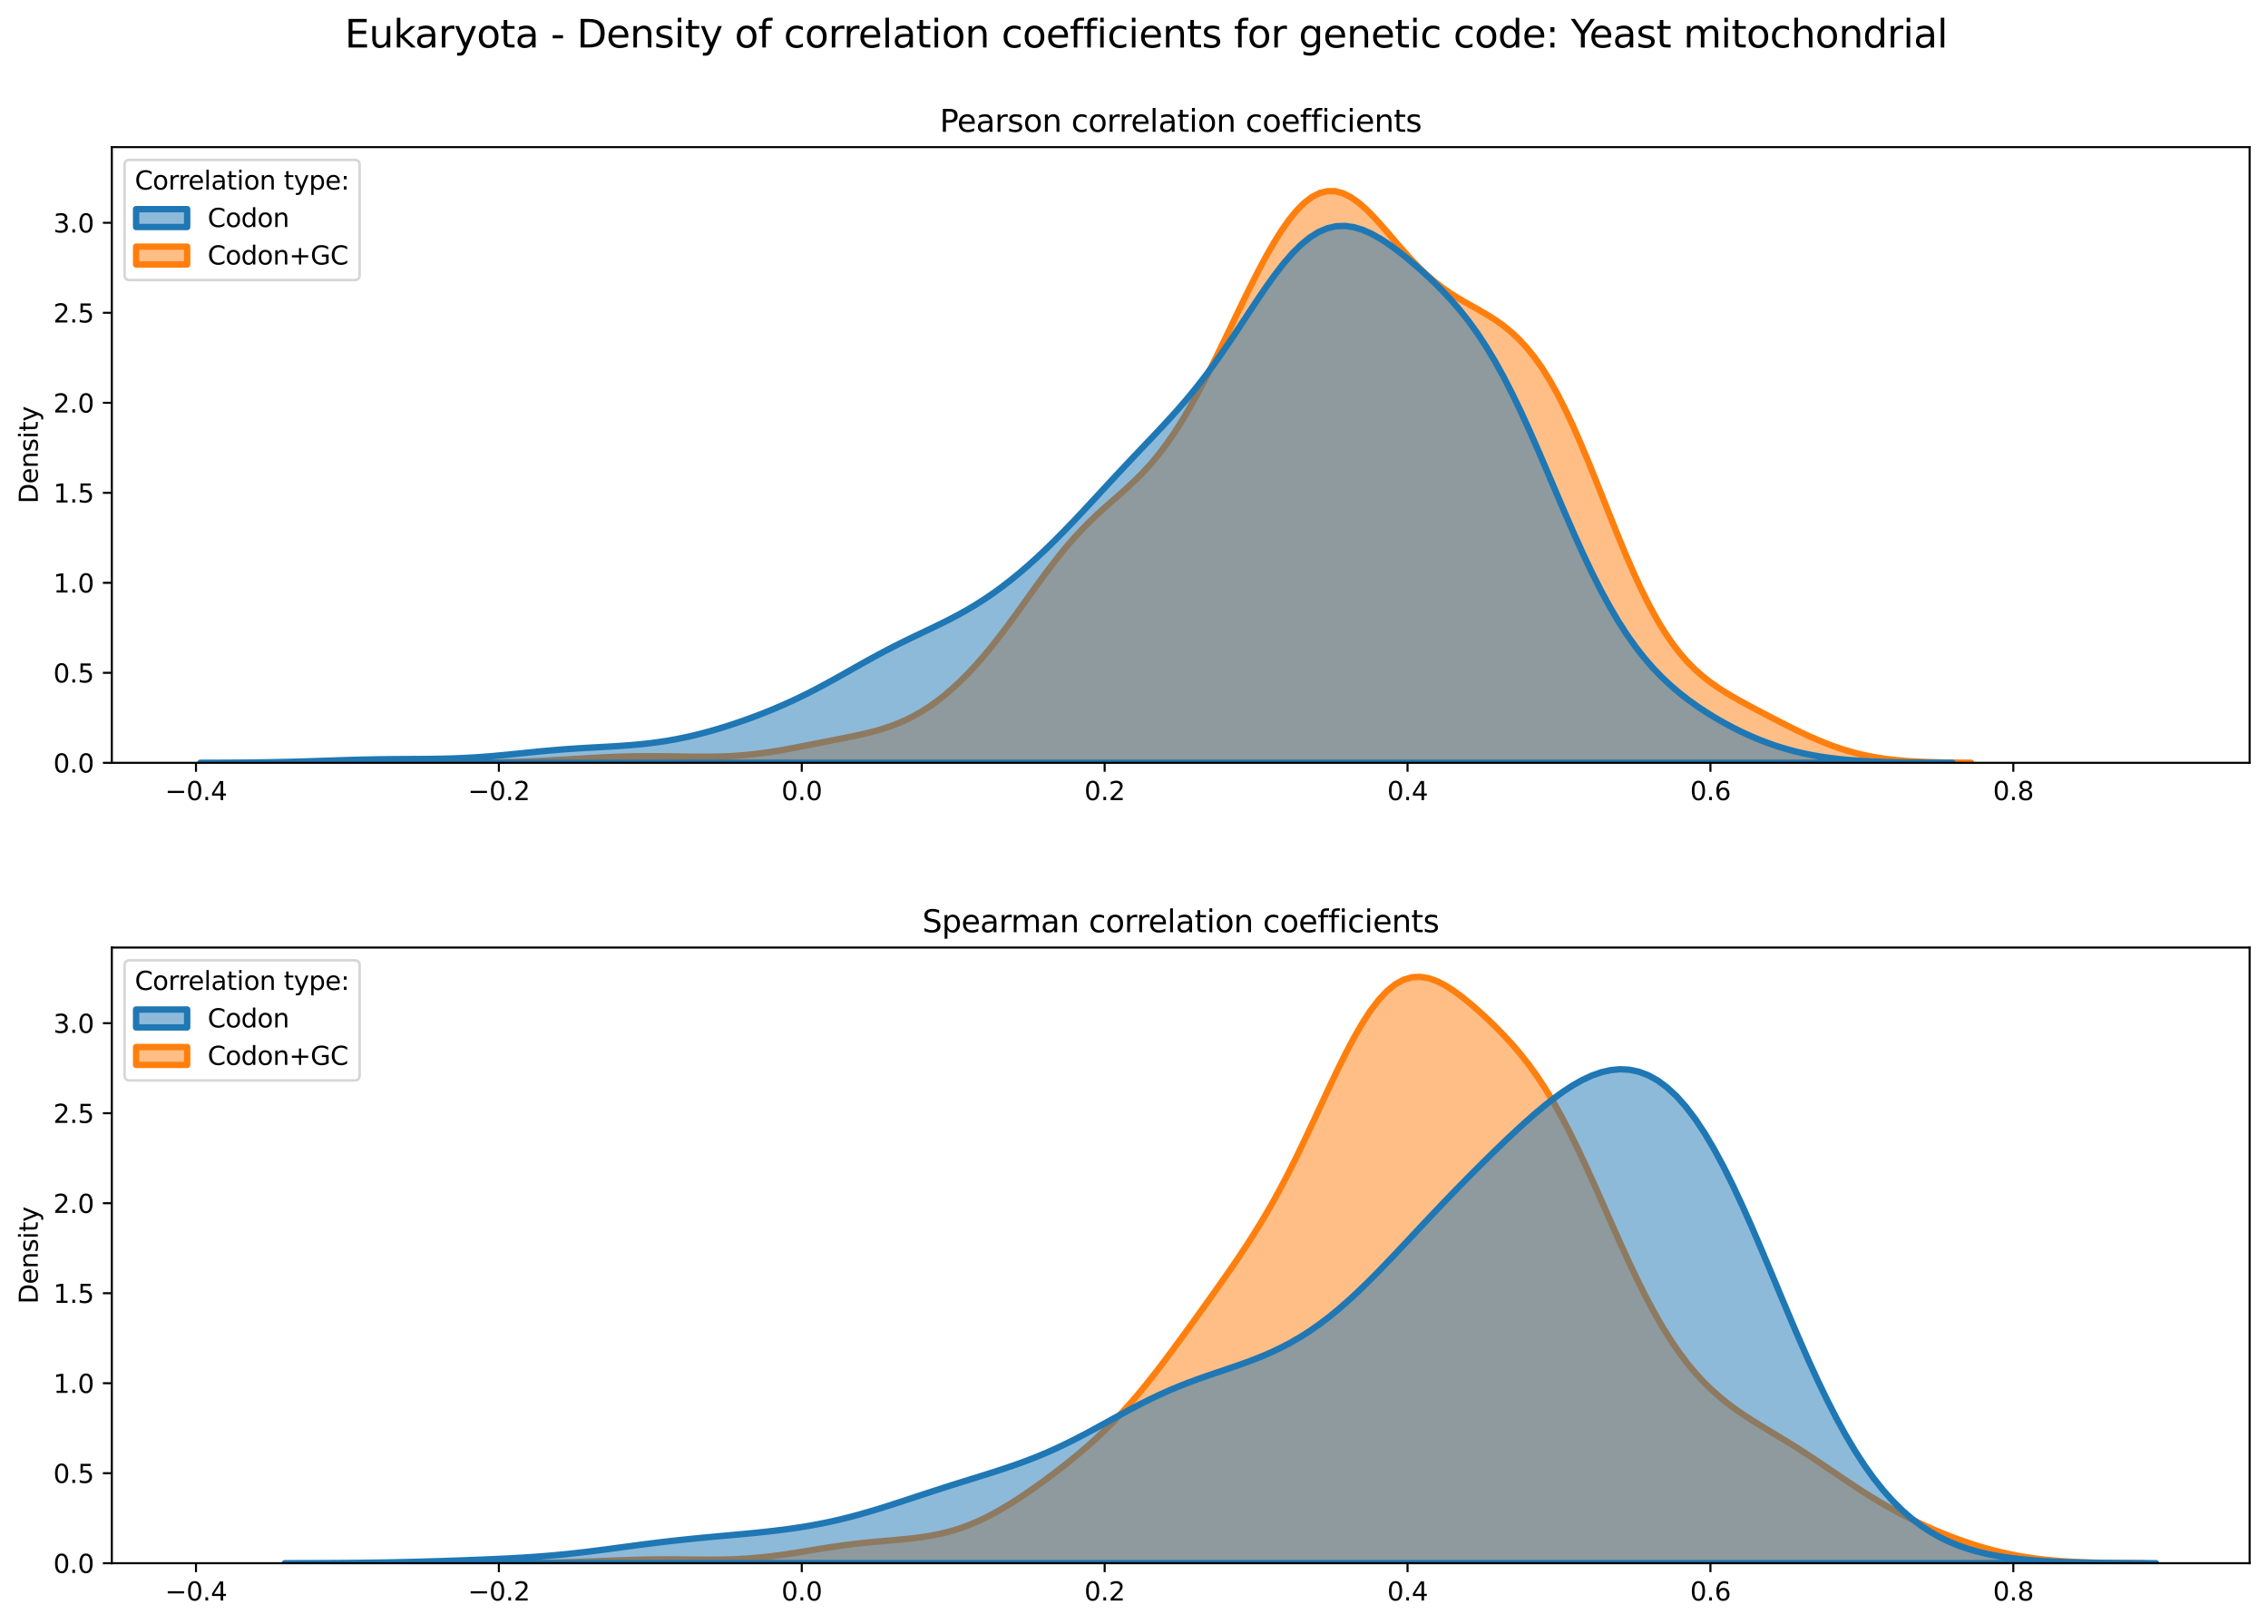 <?xml version="1.0" encoding="utf-8" standalone="no"?>
<!DOCTYPE svg PUBLIC "-//W3C//DTD SVG 1.1//EN"
  "http://www.w3.org/Graphics/SVG/1.1/DTD/svg11.dtd">
<svg xmlns:xlink="http://www.w3.org/1999/xlink" width="887.981pt" height="635.878pt" viewBox="0 0 887.981 635.878" xmlns="http://www.w3.org/2000/svg" version="1.1">
 <defs>
  <style type="text/css">*{stroke-linejoin: round; stroke-linecap: butt}</style>
 </defs>
 <g id="figure_1">
  <g id="patch_1">
   <path d="M 0 635.878 
L 887.981 635.878 
L 887.981 0 
L 0 0 
z
" style="fill: #ffffff"/>
  </g>
  <g id="axes_1">
   <g id="patch_2">
    <path d="M 43.781 298.643 
L 880.781 298.643 
L 880.781 57.6 
L 43.781 57.6 
z
" style="fill: #ffffff"/>
   </g>
   <g id="PolyCollection_1">
    <defs>
     <path id="m781e1fe6a6" d="M 174.747 -337.252 
L 174.747 -337.235 
L 177.747 -337.235 
L 180.747 -337.235 
L 183.747 -337.235 
L 186.746 -337.235 
L 189.746 -337.235 
L 192.746 -337.235 
L 195.746 -337.235 
L 198.746 -337.235 
L 201.746 -337.235 
L 204.746 -337.235 
L 207.746 -337.235 
L 210.745 -337.235 
L 213.745 -337.235 
L 216.745 -337.235 
L 219.745 -337.235 
L 222.745 -337.235 
L 225.745 -337.235 
L 228.745 -337.235 
L 231.745 -337.235 
L 234.745 -337.235 
L 237.744 -337.235 
L 240.744 -337.235 
L 243.744 -337.235 
L 246.744 -337.235 
L 249.744 -337.235 
L 252.744 -337.235 
L 255.744 -337.235 
L 258.744 -337.235 
L 261.743 -337.235 
L 264.743 -337.235 
L 267.743 -337.235 
L 270.743 -337.235 
L 273.743 -337.235 
L 276.743 -337.235 
L 279.743 -337.235 
L 282.743 -337.235 
L 285.743 -337.235 
L 288.742 -337.235 
L 291.742 -337.235 
L 294.742 -337.235 
L 297.742 -337.235 
L 300.742 -337.235 
L 303.742 -337.235 
L 306.742 -337.235 
L 309.742 -337.235 
L 312.741 -337.235 
L 315.741 -337.235 
L 318.741 -337.235 
L 321.741 -337.235 
L 324.741 -337.235 
L 327.741 -337.235 
L 330.741 -337.235 
L 333.741 -337.235 
L 336.741 -337.235 
L 339.74 -337.235 
L 342.74 -337.235 
L 345.74 -337.235 
L 348.74 -337.235 
L 351.74 -337.235 
L 354.74 -337.235 
L 357.74 -337.235 
L 360.74 -337.235 
L 363.739 -337.235 
L 366.739 -337.235 
L 369.739 -337.235 
L 372.739 -337.235 
L 375.739 -337.235 
L 378.739 -337.235 
L 381.739 -337.235 
L 384.739 -337.235 
L 387.739 -337.235 
L 390.738 -337.235 
L 393.738 -337.235 
L 396.738 -337.235 
L 399.738 -337.235 
L 402.738 -337.235 
L 405.738 -337.235 
L 408.738 -337.235 
L 411.738 -337.235 
L 414.737 -337.235 
L 417.737 -337.235 
L 420.737 -337.235 
L 423.737 -337.235 
L 426.737 -337.235 
L 429.737 -337.235 
L 432.737 -337.235 
L 435.737 -337.235 
L 438.736 -337.235 
L 441.736 -337.235 
L 444.736 -337.235 
L 447.736 -337.235 
L 450.736 -337.235 
L 453.736 -337.235 
L 456.736 -337.235 
L 459.736 -337.235 
L 462.736 -337.235 
L 465.735 -337.235 
L 468.735 -337.235 
L 471.735 -337.235 
L 474.735 -337.235 
L 477.735 -337.235 
L 480.735 -337.235 
L 483.735 -337.235 
L 486.735 -337.235 
L 489.734 -337.235 
L 492.734 -337.235 
L 495.734 -337.235 
L 498.734 -337.235 
L 501.734 -337.235 
L 504.734 -337.235 
L 507.734 -337.235 
L 510.734 -337.235 
L 513.734 -337.235 
L 516.733 -337.235 
L 519.733 -337.235 
L 522.733 -337.235 
L 525.733 -337.235 
L 528.733 -337.235 
L 531.733 -337.235 
L 534.733 -337.235 
L 537.733 -337.235 
L 540.732 -337.235 
L 543.732 -337.235 
L 546.732 -337.235 
L 549.732 -337.235 
L 552.732 -337.235 
L 555.732 -337.235 
L 558.732 -337.235 
L 561.732 -337.235 
L 564.732 -337.235 
L 567.731 -337.235 
L 570.731 -337.235 
L 573.731 -337.235 
L 576.731 -337.235 
L 579.731 -337.235 
L 582.731 -337.235 
L 585.731 -337.235 
L 588.731 -337.235 
L 591.73 -337.235 
L 594.73 -337.235 
L 597.73 -337.235 
L 600.73 -337.235 
L 603.73 -337.235 
L 606.73 -337.235 
L 609.73 -337.235 
L 612.73 -337.235 
L 615.73 -337.235 
L 618.729 -337.235 
L 621.729 -337.235 
L 624.729 -337.235 
L 627.729 -337.235 
L 630.729 -337.235 
L 633.729 -337.235 
L 636.729 -337.235 
L 639.729 -337.235 
L 642.728 -337.235 
L 645.728 -337.235 
L 648.728 -337.235 
L 651.728 -337.235 
L 654.728 -337.235 
L 657.728 -337.235 
L 660.728 -337.235 
L 663.728 -337.235 
L 666.727 -337.235 
L 669.727 -337.235 
L 672.727 -337.235 
L 675.727 -337.235 
L 678.727 -337.235 
L 681.727 -337.235 
L 684.727 -337.235 
L 687.727 -337.235 
L 690.727 -337.235 
L 693.726 -337.235 
L 696.726 -337.235 
L 699.726 -337.235 
L 702.726 -337.235 
L 705.726 -337.235 
L 708.726 -337.235 
L 711.726 -337.235 
L 714.726 -337.235 
L 717.725 -337.235 
L 720.725 -337.235 
L 723.725 -337.235 
L 726.725 -337.235 
L 729.725 -337.235 
L 732.725 -337.235 
L 735.725 -337.235 
L 738.725 -337.235 
L 741.725 -337.235 
L 744.724 -337.235 
L 747.724 -337.235 
L 750.724 -337.235 
L 753.724 -337.235 
L 756.724 -337.235 
L 759.724 -337.235 
L 762.724 -337.235 
L 765.724 -337.235 
L 768.723 -337.235 
L 771.723 -337.235 
L 771.723 -337.266 
L 771.723 -337.266 
L 768.723 -337.283 
L 765.724 -337.308 
L 762.724 -337.345 
L 759.724 -337.397 
L 756.724 -337.469 
L 753.724 -337.567 
L 750.724 -337.698 
L 747.724 -337.87 
L 744.724 -338.093 
L 741.725 -338.375 
L 738.725 -338.727 
L 735.725 -339.158 
L 732.725 -339.677 
L 729.725 -340.293 
L 726.725 -341.01 
L 723.725 -341.834 
L 720.725 -342.764 
L 717.725 -343.801 
L 714.726 -344.94 
L 711.726 -346.172 
L 708.726 -347.488 
L 705.726 -348.877 
L 702.726 -350.324 
L 699.726 -351.817 
L 696.726 -353.341 
L 693.726 -354.888 
L 690.727 -356.449 
L 687.727 -358.024 
L 684.727 -359.62 
L 681.727 -361.249 
L 678.727 -362.936 
L 675.727 -364.714 
L 672.727 -366.626 
L 669.727 -368.722 
L 666.727 -371.06 
L 663.728 -373.701 
L 660.728 -376.708 
L 657.728 -380.137 
L 654.728 -384.04 
L 651.728 -388.455 
L 648.728 -393.403 
L 645.728 -398.889 
L 642.728 -404.893 
L 639.729 -411.374 
L 636.729 -418.268 
L 633.729 -425.49 
L 630.729 -432.938 
L 627.729 -440.497 
L 624.729 -448.045 
L 621.729 -455.461 
L 618.729 -462.628 
L 615.73 -469.444 
L 612.73 -475.825 
L 609.73 -481.707 
L 606.73 -487.05 
L 603.73 -491.839 
L 600.73 -496.08 
L 597.73 -499.799 
L 594.73 -503.037 
L 591.73 -505.847 
L 588.731 -508.292 
L 585.731 -510.44 
L 582.731 -512.362 
L 579.731 -514.132 
L 576.731 -515.825 
L 573.731 -517.513 
L 570.731 -519.269 
L 567.731 -521.158 
L 564.732 -523.238 
L 561.732 -525.552 
L 558.732 -528.129 
L 555.732 -530.974 
L 552.732 -534.072 
L 549.732 -537.38 
L 546.732 -540.832 
L 543.732 -544.34 
L 540.732 -547.8 
L 537.733 -551.093 
L 534.733 -554.098 
L 531.733 -556.696 
L 528.733 -558.776 
L 525.733 -560.241 
L 522.733 -561.018 
L 519.733 -561.053 
L 516.733 -560.316 
L 513.734 -558.804 
L 510.734 -556.533 
L 507.734 -553.539 
L 504.734 -549.876 
L 501.734 -545.608 
L 498.734 -540.809 
L 495.734 -535.559 
L 492.734 -529.941 
L 489.734 -524.039 
L 486.735 -517.936 
L 483.735 -511.717 
L 480.735 -505.459 
L 477.735 -499.242 
L 474.735 -493.137 
L 471.735 -487.213 
L 468.735 -481.528 
L 465.735 -476.136 
L 462.736 -471.075 
L 459.736 -466.374 
L 456.736 -462.045 
L 453.736 -458.084 
L 450.736 -454.471 
L 447.736 -451.173 
L 444.736 -448.138 
L 441.736 -445.307 
L 438.736 -442.611 
L 435.737 -439.978 
L 432.737 -437.336 
L 429.737 -434.619 
L 426.737 -431.769 
L 423.737 -428.744 
L 420.737 -425.515 
L 417.737 -422.071 
L 414.737 -418.416 
L 411.738 -414.571 
L 408.738 -410.57 
L 405.738 -406.456 
L 402.738 -402.279 
L 399.738 -398.091 
L 396.738 -393.942 
L 393.738 -389.878 
L 390.738 -385.939 
L 387.739 -382.156 
L 384.739 -378.552 
L 381.739 -375.146 
L 378.739 -371.947 
L 375.739 -368.961 
L 372.739 -366.191 
L 369.739 -363.639 
L 366.739 -361.303 
L 363.739 -359.182 
L 360.74 -357.273 
L 357.74 -355.57 
L 354.74 -354.064 
L 351.74 -352.742 
L 348.74 -351.59 
L 345.74 -350.587 
L 342.74 -349.71 
L 339.74 -348.935 
L 336.741 -348.237 
L 333.741 -347.594 
L 330.741 -346.985 
L 327.741 -346.393 
L 324.741 -345.806 
L 321.741 -345.218 
L 318.741 -344.627 
L 315.741 -344.036 
L 312.741 -343.451 
L 309.742 -342.88 
L 306.742 -342.333 
L 303.742 -341.821 
L 300.742 -341.351 
L 297.742 -340.933 
L 294.742 -340.572 
L 291.742 -340.272 
L 288.742 -340.032 
L 285.743 -339.852 
L 282.743 -339.728 
L 279.743 -339.653 
L 276.743 -339.62 
L 273.743 -339.62 
L 270.743 -339.644 
L 267.743 -339.684 
L 264.743 -339.729 
L 261.743 -339.773 
L 258.744 -339.807 
L 255.744 -339.825 
L 252.744 -339.824 
L 249.744 -339.8 
L 246.744 -339.75 
L 243.744 -339.675 
L 240.744 -339.574 
L 237.744 -339.45 
L 234.745 -339.306 
L 231.745 -339.145 
L 228.745 -338.971 
L 225.745 -338.791 
L 222.745 -338.607 
L 219.745 -338.427 
L 216.745 -338.253 
L 213.745 -338.091 
L 210.745 -337.942 
L 207.746 -337.809 
L 204.746 -337.692 
L 201.746 -337.593 
L 198.746 -337.51 
L 195.746 -337.443 
L 192.746 -337.389 
L 189.746 -337.347 
L 186.746 -337.315 
L 183.747 -337.291 
L 180.747 -337.273 
L 177.747 -337.26 
L 174.747 -337.252 
z
" style="stroke: #ff7f0e; stroke-width: 2.5"/>
    </defs>
    <g clip-path="url(#p77b8e6fc44)">
     <use xlink:href="#m781e1fe6a6" x="0" y="635.878" style="fill: #ff7f0e; fill-opacity: 0.5; stroke: #ff7f0e; stroke-width: 2.5"/>
    </g>
   </g>
   <g id="PolyCollection_2">
    <defs>
     <path id="m4dc7bfa778" d="M 78.445 -337.249 
L 78.445 -337.235 
L 81.892 -337.235 
L 85.34 -337.235 
L 88.787 -337.235 
L 92.234 -337.235 
L 95.682 -337.235 
L 99.129 -337.235 
L 102.576 -337.235 
L 106.024 -337.235 
L 109.471 -337.235 
L 112.918 -337.235 
L 116.366 -337.235 
L 119.813 -337.235 
L 123.26 -337.235 
L 126.708 -337.235 
L 130.155 -337.235 
L 133.602 -337.235 
L 137.049 -337.235 
L 140.497 -337.235 
L 143.944 -337.235 
L 147.391 -337.235 
L 150.839 -337.235 
L 154.286 -337.235 
L 157.733 -337.235 
L 161.181 -337.235 
L 164.628 -337.235 
L 168.075 -337.235 
L 171.523 -337.235 
L 174.97 -337.235 
L 178.417 -337.235 
L 181.864 -337.235 
L 185.312 -337.235 
L 188.759 -337.235 
L 192.206 -337.235 
L 195.654 -337.235 
L 199.101 -337.235 
L 202.548 -337.235 
L 205.996 -337.235 
L 209.443 -337.235 
L 212.89 -337.235 
L 216.338 -337.235 
L 219.785 -337.235 
L 223.232 -337.235 
L 226.679 -337.235 
L 230.127 -337.235 
L 233.574 -337.235 
L 237.021 -337.235 
L 240.469 -337.235 
L 243.916 -337.235 
L 247.363 -337.235 
L 250.811 -337.235 
L 254.258 -337.235 
L 257.705 -337.235 
L 261.153 -337.235 
L 264.6 -337.235 
L 268.047 -337.235 
L 271.495 -337.235 
L 274.942 -337.235 
L 278.389 -337.235 
L 281.836 -337.235 
L 285.284 -337.235 
L 288.731 -337.235 
L 292.178 -337.235 
L 295.626 -337.235 
L 299.073 -337.235 
L 302.52 -337.235 
L 305.968 -337.235 
L 309.415 -337.235 
L 312.862 -337.235 
L 316.31 -337.235 
L 319.757 -337.235 
L 323.204 -337.235 
L 326.651 -337.235 
L 330.099 -337.235 
L 333.546 -337.235 
L 336.993 -337.235 
L 340.441 -337.235 
L 343.888 -337.235 
L 347.335 -337.235 
L 350.783 -337.235 
L 354.23 -337.235 
L 357.677 -337.235 
L 361.125 -337.235 
L 364.572 -337.235 
L 368.019 -337.235 
L 371.467 -337.235 
L 374.914 -337.235 
L 378.361 -337.235 
L 381.808 -337.235 
L 385.256 -337.235 
L 388.703 -337.235 
L 392.15 -337.235 
L 395.598 -337.235 
L 399.045 -337.235 
L 402.492 -337.235 
L 405.94 -337.235 
L 409.387 -337.235 
L 412.834 -337.235 
L 416.282 -337.235 
L 419.729 -337.235 
L 423.176 -337.235 
L 426.623 -337.235 
L 430.071 -337.235 
L 433.518 -337.235 
L 436.965 -337.235 
L 440.413 -337.235 
L 443.86 -337.235 
L 447.307 -337.235 
L 450.755 -337.235 
L 454.202 -337.235 
L 457.649 -337.235 
L 461.097 -337.235 
L 464.544 -337.235 
L 467.991 -337.235 
L 471.439 -337.235 
L 474.886 -337.235 
L 478.333 -337.235 
L 481.78 -337.235 
L 485.228 -337.235 
L 488.675 -337.235 
L 492.122 -337.235 
L 495.57 -337.235 
L 499.017 -337.235 
L 502.464 -337.235 
L 505.912 -337.235 
L 509.359 -337.235 
L 512.806 -337.235 
L 516.254 -337.235 
L 519.701 -337.235 
L 523.148 -337.235 
L 526.595 -337.235 
L 530.043 -337.235 
L 533.49 -337.235 
L 536.937 -337.235 
L 540.385 -337.235 
L 543.832 -337.235 
L 547.279 -337.235 
L 550.727 -337.235 
L 554.174 -337.235 
L 557.621 -337.235 
L 561.069 -337.235 
L 564.516 -337.235 
L 567.963 -337.235 
L 571.411 -337.235 
L 574.858 -337.235 
L 578.305 -337.235 
L 581.752 -337.235 
L 585.2 -337.235 
L 588.647 -337.235 
L 592.094 -337.235 
L 595.542 -337.235 
L 598.989 -337.235 
L 602.436 -337.235 
L 605.884 -337.235 
L 609.331 -337.235 
L 612.778 -337.235 
L 616.226 -337.235 
L 619.673 -337.235 
L 623.12 -337.235 
L 626.567 -337.235 
L 630.015 -337.235 
L 633.462 -337.235 
L 636.909 -337.235 
L 640.357 -337.235 
L 643.804 -337.235 
L 647.251 -337.235 
L 650.699 -337.235 
L 654.146 -337.235 
L 657.593 -337.235 
L 661.041 -337.235 
L 664.488 -337.235 
L 667.935 -337.235 
L 671.383 -337.235 
L 674.83 -337.235 
L 678.277 -337.235 
L 681.724 -337.235 
L 685.172 -337.235 
L 688.619 -337.235 
L 692.066 -337.235 
L 695.514 -337.235 
L 698.961 -337.235 
L 702.408 -337.235 
L 705.856 -337.235 
L 709.303 -337.235 
L 712.75 -337.235 
L 716.198 -337.235 
L 719.645 -337.235 
L 723.092 -337.235 
L 726.539 -337.235 
L 729.987 -337.235 
L 733.434 -337.235 
L 736.881 -337.235 
L 740.329 -337.235 
L 743.776 -337.235 
L 747.223 -337.235 
L 750.671 -337.235 
L 754.118 -337.235 
L 757.565 -337.235 
L 761.013 -337.235 
L 764.46 -337.235 
L 764.46 -337.252 
L 764.46 -337.252 
L 761.013 -337.262 
L 757.565 -337.276 
L 754.118 -337.297 
L 750.671 -337.327 
L 747.223 -337.368 
L 743.776 -337.425 
L 740.329 -337.502 
L 736.881 -337.604 
L 733.434 -337.738 
L 729.987 -337.912 
L 726.539 -338.133 
L 723.092 -338.41 
L 719.645 -338.754 
L 716.198 -339.175 
L 712.75 -339.682 
L 709.303 -340.286 
L 705.856 -340.996 
L 702.408 -341.82 
L 698.961 -342.765 
L 695.514 -343.837 
L 692.066 -345.037 
L 688.619 -346.368 
L 685.172 -347.83 
L 681.724 -349.421 
L 678.277 -351.14 
L 674.83 -352.991 
L 671.383 -354.976 
L 667.935 -357.105 
L 664.488 -359.395 
L 661.041 -361.868 
L 657.593 -364.554 
L 654.146 -367.491 
L 650.699 -370.723 
L 647.251 -374.296 
L 643.804 -378.26 
L 640.357 -382.659 
L 636.909 -387.531 
L 633.462 -392.902 
L 630.015 -398.784 
L 626.567 -405.169 
L 623.12 -412.031 
L 619.673 -419.318 
L 616.226 -426.962 
L 612.778 -434.871 
L 609.331 -442.942 
L 605.884 -451.059 
L 602.436 -459.103 
L 598.989 -466.958 
L 595.542 -474.519 
L 592.094 -481.695 
L 588.647 -488.418 
L 585.2 -494.648 
L 581.752 -500.366 
L 578.305 -505.584 
L 574.858 -510.334 
L 571.411 -514.664 
L 567.963 -518.634 
L 564.516 -522.305 
L 561.069 -525.735 
L 557.621 -528.969 
L 554.174 -532.035 
L 550.727 -534.94 
L 547.279 -537.67 
L 543.832 -540.19 
L 540.385 -542.448 
L 536.937 -544.376 
L 533.49 -545.9 
L 530.043 -546.942 
L 526.595 -547.432 
L 523.148 -547.306 
L 519.701 -546.519 
L 516.254 -545.045 
L 512.806 -542.883 
L 509.359 -540.055 
L 505.912 -536.607 
L 502.464 -532.609 
L 499.017 -528.148 
L 495.57 -523.326 
L 492.122 -518.254 
L 488.675 -513.042 
L 485.228 -507.796 
L 481.78 -502.609 
L 478.333 -497.558 
L 474.886 -492.699 
L 471.439 -488.065 
L 467.991 -483.664 
L 464.544 -479.485 
L 461.097 -475.503 
L 457.649 -471.676 
L 454.202 -467.959 
L 450.755 -464.308 
L 447.307 -460.683 
L 443.86 -457.052 
L 440.413 -453.396 
L 436.965 -449.707 
L 433.518 -445.991 
L 430.071 -442.26 
L 426.623 -438.534 
L 423.176 -434.836 
L 419.729 -431.191 
L 416.282 -427.621 
L 412.834 -424.147 
L 409.387 -420.784 
L 405.94 -417.545 
L 402.492 -414.443 
L 399.045 -411.484 
L 395.598 -408.675 
L 392.15 -406.021 
L 388.703 -403.524 
L 385.256 -401.185 
L 381.808 -398.998 
L 378.361 -396.955 
L 374.914 -395.04 
L 371.467 -393.235 
L 368.019 -391.513 
L 364.572 -389.847 
L 361.125 -388.208 
L 357.677 -386.568 
L 354.23 -384.901 
L 350.783 -383.19 
L 347.335 -381.423 
L 343.888 -379.597 
L 340.441 -377.718 
L 336.993 -375.797 
L 333.546 -373.852 
L 330.099 -371.904 
L 326.651 -369.973 
L 323.204 -368.08 
L 319.757 -366.242 
L 316.31 -364.471 
L 312.862 -362.774 
L 309.415 -361.156 
L 305.968 -359.616 
L 302.52 -358.15 
L 299.073 -356.755 
L 295.626 -355.426 
L 292.178 -354.16 
L 288.731 -352.956 
L 285.284 -351.814 
L 281.836 -350.737 
L 278.389 -349.728 
L 274.942 -348.792 
L 271.495 -347.934 
L 268.047 -347.158 
L 264.6 -346.466 
L 261.153 -345.858 
L 257.705 -345.333 
L 254.258 -344.887 
L 250.811 -344.511 
L 247.363 -344.197 
L 243.916 -343.933 
L 240.469 -343.708 
L 237.021 -343.506 
L 233.574 -343.315 
L 230.127 -343.123 
L 226.679 -342.918 
L 223.232 -342.691 
L 219.785 -342.438 
L 216.338 -342.156 
L 212.89 -341.847 
L 209.443 -341.515 
L 205.996 -341.167 
L 202.548 -340.814 
L 199.101 -340.466 
L 195.654 -340.134 
L 192.206 -339.828 
L 188.759 -339.556 
L 185.312 -339.324 
L 181.864 -339.135 
L 178.417 -338.988 
L 174.97 -338.881 
L 171.523 -338.808 
L 168.075 -338.762 
L 164.628 -338.734 
L 161.181 -338.716 
L 157.733 -338.699 
L 154.286 -338.676 
L 150.839 -338.642 
L 147.391 -338.593 
L 143.944 -338.527 
L 140.497 -338.446 
L 137.049 -338.351 
L 133.602 -338.245 
L 130.155 -338.132 
L 126.708 -338.017 
L 123.26 -337.904 
L 119.813 -337.796 
L 116.366 -337.697 
L 112.918 -337.608 
L 109.471 -337.53 
L 106.024 -337.463 
L 102.576 -337.409 
L 99.129 -337.364 
L 95.682 -337.329 
L 92.234 -337.303 
L 88.787 -337.282 
L 85.34 -337.267 
L 81.892 -337.257 
L 78.445 -337.249 
z
" style="stroke: #1f77b4; stroke-width: 2.5"/>
    </defs>
    <g clip-path="url(#p77b8e6fc44)">
     <use xlink:href="#m4dc7bfa778" x="0" y="635.878" style="fill: #1f77b4; fill-opacity: 0.5; stroke: #1f77b4; stroke-width: 2.5"/>
    </g>
   </g>
   <g id="matplotlib.axis_1">
    <g id="xtick_1">
     <g id="line2d_1">
      <defs>
       <path id="m2b807261fa" d="M 0 0 
L 0 3.5 
" style="stroke: #000000; stroke-width: 0.8"/>
      </defs>
      <g>
       <use xlink:href="#m2b807261fa" x="76.732" y="298.643" style="stroke: #000000; stroke-width: 0.8"/>
      </g>
     </g>
     <g id="text_1">
      <!-- −0.4 -->
      <g transform="translate(64.59 313.242) scale(0.1 -0.1)">
       <defs>
        <path id="DejaVuSans-2212" d="M 678 2272 
L 4684 2272 
L 4684 1741 
L 678 1741 
L 678 2272 
z
" transform="scale(0.016)"/>
        <path id="DejaVuSans-30" d="M 2034 4250 
Q 1547 4250 1301 3770 
Q 1056 3291 1056 2328 
Q 1056 1369 1301 889 
Q 1547 409 2034 409 
Q 2525 409 2770 889 
Q 3016 1369 3016 2328 
Q 3016 3291 2770 3770 
Q 2525 4250 2034 4250 
z
M 2034 4750 
Q 2819 4750 3233 4129 
Q 3647 3509 3647 2328 
Q 3647 1150 3233 529 
Q 2819 -91 2034 -91 
Q 1250 -91 836 529 
Q 422 1150 422 2328 
Q 422 3509 836 4129 
Q 1250 4750 2034 4750 
z
" transform="scale(0.016)"/>
        <path id="DejaVuSans-2e" d="M 684 794 
L 1344 794 
L 1344 0 
L 684 0 
L 684 794 
z
" transform="scale(0.016)"/>
        <path id="DejaVuSans-34" d="M 2419 4116 
L 825 1625 
L 2419 1625 
L 2419 4116 
z
M 2253 4666 
L 3047 4666 
L 3047 1625 
L 3713 1625 
L 3713 1100 
L 3047 1100 
L 3047 0 
L 2419 0 
L 2419 1100 
L 313 1100 
L 313 1709 
L 2253 4666 
z
" transform="scale(0.016)"/>
       </defs>
       <use xlink:href="#DejaVuSans-2212"/>
       <use xlink:href="#DejaVuSans-30" x="83.789"/>
       <use xlink:href="#DejaVuSans-2e" x="147.412"/>
       <use xlink:href="#DejaVuSans-34" x="179.199"/>
      </g>
     </g>
    </g>
    <g id="xtick_2">
     <g id="line2d_2">
      <g>
       <use xlink:href="#m2b807261fa" x="195.322" y="298.643" style="stroke: #000000; stroke-width: 0.8"/>
      </g>
     </g>
     <g id="text_2">
      <!-- −0.2 -->
      <g transform="translate(183.18 313.242) scale(0.1 -0.1)">
       <defs>
        <path id="DejaVuSans-32" d="M 1228 531 
L 3431 531 
L 3431 0 
L 469 0 
L 469 531 
Q 828 903 1448 1529 
Q 2069 2156 2228 2338 
Q 2531 2678 2651 2914 
Q 2772 3150 2772 3378 
Q 2772 3750 2511 3984 
Q 2250 4219 1831 4219 
Q 1534 4219 1204 4116 
Q 875 4013 500 3803 
L 500 4441 
Q 881 4594 1212 4672 
Q 1544 4750 1819 4750 
Q 2544 4750 2975 4387 
Q 3406 4025 3406 3419 
Q 3406 3131 3298 2873 
Q 3191 2616 2906 2266 
Q 2828 2175 2409 1742 
Q 1991 1309 1228 531 
z
" transform="scale(0.016)"/>
       </defs>
       <use xlink:href="#DejaVuSans-2212"/>
       <use xlink:href="#DejaVuSans-30" x="83.789"/>
       <use xlink:href="#DejaVuSans-2e" x="147.412"/>
       <use xlink:href="#DejaVuSans-32" x="179.199"/>
      </g>
     </g>
    </g>
    <g id="xtick_3">
     <g id="line2d_3">
      <g>
       <use xlink:href="#m2b807261fa" x="313.911" y="298.643" style="stroke: #000000; stroke-width: 0.8"/>
      </g>
     </g>
     <g id="text_3">
      <!-- 0.0 -->
      <g transform="translate(305.96 313.242) scale(0.1 -0.1)">
       <use xlink:href="#DejaVuSans-30"/>
       <use xlink:href="#DejaVuSans-2e" x="63.623"/>
       <use xlink:href="#DejaVuSans-30" x="95.41"/>
      </g>
     </g>
    </g>
    <g id="xtick_4">
     <g id="line2d_4">
      <g>
       <use xlink:href="#m2b807261fa" x="432.501" y="298.643" style="stroke: #000000; stroke-width: 0.8"/>
      </g>
     </g>
     <g id="text_4">
      <!-- 0.2 -->
      <g transform="translate(424.549 313.242) scale(0.1 -0.1)">
       <use xlink:href="#DejaVuSans-30"/>
       <use xlink:href="#DejaVuSans-2e" x="63.623"/>
       <use xlink:href="#DejaVuSans-32" x="95.41"/>
      </g>
     </g>
    </g>
    <g id="xtick_5">
     <g id="line2d_5">
      <g>
       <use xlink:href="#m2b807261fa" x="551.091" y="298.643" style="stroke: #000000; stroke-width: 0.8"/>
      </g>
     </g>
     <g id="text_5">
      <!-- 0.4 -->
      <g transform="translate(543.139 313.242) scale(0.1 -0.1)">
       <use xlink:href="#DejaVuSans-30"/>
       <use xlink:href="#DejaVuSans-2e" x="63.623"/>
       <use xlink:href="#DejaVuSans-34" x="95.41"/>
      </g>
     </g>
    </g>
    <g id="xtick_6">
     <g id="line2d_6">
      <g>
       <use xlink:href="#m2b807261fa" x="669.68" y="298.643" style="stroke: #000000; stroke-width: 0.8"/>
      </g>
     </g>
     <g id="text_6">
      <!-- 0.6 -->
      <g transform="translate(661.729 313.242) scale(0.1 -0.1)">
       <defs>
        <path id="DejaVuSans-36" d="M 2113 2584 
Q 1688 2584 1439 2293 
Q 1191 2003 1191 1497 
Q 1191 994 1439 701 
Q 1688 409 2113 409 
Q 2538 409 2786 701 
Q 3034 994 3034 1497 
Q 3034 2003 2786 2293 
Q 2538 2584 2113 2584 
z
M 3366 4563 
L 3366 3988 
Q 3128 4100 2886 4159 
Q 2644 4219 2406 4219 
Q 1781 4219 1451 3797 
Q 1122 3375 1075 2522 
Q 1259 2794 1537 2939 
Q 1816 3084 2150 3084 
Q 2853 3084 3261 2657 
Q 3669 2231 3669 1497 
Q 3669 778 3244 343 
Q 2819 -91 2113 -91 
Q 1303 -91 875 529 
Q 447 1150 447 2328 
Q 447 3434 972 4092 
Q 1497 4750 2381 4750 
Q 2619 4750 2861 4703 
Q 3103 4656 3366 4563 
z
" transform="scale(0.016)"/>
       </defs>
       <use xlink:href="#DejaVuSans-30"/>
       <use xlink:href="#DejaVuSans-2e" x="63.623"/>
       <use xlink:href="#DejaVuSans-36" x="95.41"/>
      </g>
     </g>
    </g>
    <g id="xtick_7">
     <g id="line2d_7">
      <g>
       <use xlink:href="#m2b807261fa" x="788.27" y="298.643" style="stroke: #000000; stroke-width: 0.8"/>
      </g>
     </g>
     <g id="text_7">
      <!-- 0.8 -->
      <g transform="translate(780.318 313.242) scale(0.1 -0.1)">
       <defs>
        <path id="DejaVuSans-38" d="M 2034 2216 
Q 1584 2216 1326 1975 
Q 1069 1734 1069 1313 
Q 1069 891 1326 650 
Q 1584 409 2034 409 
Q 2484 409 2743 651 
Q 3003 894 3003 1313 
Q 3003 1734 2745 1975 
Q 2488 2216 2034 2216 
z
M 1403 2484 
Q 997 2584 770 2862 
Q 544 3141 544 3541 
Q 544 4100 942 4425 
Q 1341 4750 2034 4750 
Q 2731 4750 3128 4425 
Q 3525 4100 3525 3541 
Q 3525 3141 3298 2862 
Q 3072 2584 2669 2484 
Q 3125 2378 3379 2068 
Q 3634 1759 3634 1313 
Q 3634 634 3220 271 
Q 2806 -91 2034 -91 
Q 1263 -91 848 271 
Q 434 634 434 1313 
Q 434 1759 690 2068 
Q 947 2378 1403 2484 
z
M 1172 3481 
Q 1172 3119 1398 2916 
Q 1625 2713 2034 2713 
Q 2441 2713 2670 2916 
Q 2900 3119 2900 3481 
Q 2900 3844 2670 4047 
Q 2441 4250 2034 4250 
Q 1625 4250 1398 4047 
Q 1172 3844 1172 3481 
z
" transform="scale(0.016)"/>
       </defs>
       <use xlink:href="#DejaVuSans-30"/>
       <use xlink:href="#DejaVuSans-2e" x="63.623"/>
       <use xlink:href="#DejaVuSans-38" x="95.41"/>
      </g>
     </g>
    </g>
   </g>
   <g id="matplotlib.axis_2">
    <g id="ytick_1">
     <g id="line2d_8">
      <defs>
       <path id="m82dd4006ab" d="M 0 0 
L -3.5 0 
" style="stroke: #000000; stroke-width: 0.8"/>
      </defs>
      <g>
       <use xlink:href="#m82dd4006ab" x="43.781" y="298.643" style="stroke: #000000; stroke-width: 0.8"/>
      </g>
     </g>
     <g id="text_8">
      <!-- 0.0 -->
      <g transform="translate(20.878 302.443) scale(0.1 -0.1)">
       <use xlink:href="#DejaVuSans-30"/>
       <use xlink:href="#DejaVuSans-2e" x="63.623"/>
       <use xlink:href="#DejaVuSans-30" x="95.41"/>
      </g>
     </g>
    </g>
    <g id="ytick_2">
     <g id="line2d_9">
      <g>
       <use xlink:href="#m82dd4006ab" x="43.781" y="263.406" style="stroke: #000000; stroke-width: 0.8"/>
      </g>
     </g>
     <g id="text_9">
      <!-- 0.5 -->
      <g transform="translate(20.878 267.205) scale(0.1 -0.1)">
       <defs>
        <path id="DejaVuSans-35" d="M 691 4666 
L 3169 4666 
L 3169 4134 
L 1269 4134 
L 1269 2991 
Q 1406 3038 1543 3061 
Q 1681 3084 1819 3084 
Q 2600 3084 3056 2656 
Q 3513 2228 3513 1497 
Q 3513 744 3044 326 
Q 2575 -91 1722 -91 
Q 1428 -91 1123 -41 
Q 819 9 494 109 
L 494 744 
Q 775 591 1075 516 
Q 1375 441 1709 441 
Q 2250 441 2565 725 
Q 2881 1009 2881 1497 
Q 2881 1984 2565 2268 
Q 2250 2553 1709 2553 
Q 1456 2553 1204 2497 
Q 953 2441 691 2322 
L 691 4666 
z
" transform="scale(0.016)"/>
       </defs>
       <use xlink:href="#DejaVuSans-30"/>
       <use xlink:href="#DejaVuSans-2e" x="63.623"/>
       <use xlink:href="#DejaVuSans-35" x="95.41"/>
      </g>
     </g>
    </g>
    <g id="ytick_3">
     <g id="line2d_10">
      <g>
       <use xlink:href="#m82dd4006ab" x="43.781" y="228.169" style="stroke: #000000; stroke-width: 0.8"/>
      </g>
     </g>
     <g id="text_10">
      <!-- 1.0 -->
      <g transform="translate(20.878 231.968) scale(0.1 -0.1)">
       <defs>
        <path id="DejaVuSans-31" d="M 794 531 
L 1825 531 
L 1825 4091 
L 703 3866 
L 703 4441 
L 1819 4666 
L 2450 4666 
L 2450 531 
L 3481 531 
L 3481 0 
L 794 0 
L 794 531 
z
" transform="scale(0.016)"/>
       </defs>
       <use xlink:href="#DejaVuSans-31"/>
       <use xlink:href="#DejaVuSans-2e" x="63.623"/>
       <use xlink:href="#DejaVuSans-30" x="95.41"/>
      </g>
     </g>
    </g>
    <g id="ytick_4">
     <g id="line2d_11">
      <g>
       <use xlink:href="#m82dd4006ab" x="43.781" y="192.932" style="stroke: #000000; stroke-width: 0.8"/>
      </g>
     </g>
     <g id="text_11">
      <!-- 1.5 -->
      <g transform="translate(20.878 196.731) scale(0.1 -0.1)">
       <use xlink:href="#DejaVuSans-31"/>
       <use xlink:href="#DejaVuSans-2e" x="63.623"/>
       <use xlink:href="#DejaVuSans-35" x="95.41"/>
      </g>
     </g>
    </g>
    <g id="ytick_5">
     <g id="line2d_12">
      <g>
       <use xlink:href="#m82dd4006ab" x="43.781" y="157.694" style="stroke: #000000; stroke-width: 0.8"/>
      </g>
     </g>
     <g id="text_12">
      <!-- 2.0 -->
      <g transform="translate(20.878 161.493) scale(0.1 -0.1)">
       <use xlink:href="#DejaVuSans-32"/>
       <use xlink:href="#DejaVuSans-2e" x="63.623"/>
       <use xlink:href="#DejaVuSans-30" x="95.41"/>
      </g>
     </g>
    </g>
    <g id="ytick_6">
     <g id="line2d_13">
      <g>
       <use xlink:href="#m82dd4006ab" x="43.781" y="122.457" style="stroke: #000000; stroke-width: 0.8"/>
      </g>
     </g>
     <g id="text_13">
      <!-- 2.5 -->
      <g transform="translate(20.878 126.256) scale(0.1 -0.1)">
       <use xlink:href="#DejaVuSans-32"/>
       <use xlink:href="#DejaVuSans-2e" x="63.623"/>
       <use xlink:href="#DejaVuSans-35" x="95.41"/>
      </g>
     </g>
    </g>
    <g id="ytick_7">
     <g id="line2d_14">
      <g>
       <use xlink:href="#m82dd4006ab" x="43.781" y="87.22" style="stroke: #000000; stroke-width: 0.8"/>
      </g>
     </g>
     <g id="text_14">
      <!-- 3.0 -->
      <g transform="translate(20.878 91.019) scale(0.1 -0.1)">
       <defs>
        <path id="DejaVuSans-33" d="M 2597 2516 
Q 3050 2419 3304 2112 
Q 3559 1806 3559 1356 
Q 3559 666 3084 287 
Q 2609 -91 1734 -91 
Q 1441 -91 1130 -33 
Q 819 25 488 141 
L 488 750 
Q 750 597 1062 519 
Q 1375 441 1716 441 
Q 2309 441 2620 675 
Q 2931 909 2931 1356 
Q 2931 1769 2642 2001 
Q 2353 2234 1838 2234 
L 1294 2234 
L 1294 2753 
L 1863 2753 
Q 2328 2753 2575 2939 
Q 2822 3125 2822 3475 
Q 2822 3834 2567 4026 
Q 2313 4219 1838 4219 
Q 1578 4219 1281 4162 
Q 984 4106 628 3988 
L 628 4550 
Q 988 4650 1302 4700 
Q 1616 4750 1894 4750 
Q 2613 4750 3031 4423 
Q 3450 4097 3450 3541 
Q 3450 3153 3228 2886 
Q 3006 2619 2597 2516 
z
" transform="scale(0.016)"/>
       </defs>
       <use xlink:href="#DejaVuSans-33"/>
       <use xlink:href="#DejaVuSans-2e" x="63.623"/>
       <use xlink:href="#DejaVuSans-30" x="95.41"/>
      </g>
     </g>
    </g>
    <g id="text_15">
     <!-- Density -->
     <g transform="translate(14.798 197.13) rotate(-90) scale(0.1 -0.1)">
      <defs>
       <path id="DejaVuSans-44" d="M 1259 4147 
L 1259 519 
L 2022 519 
Q 2988 519 3436 956 
Q 3884 1394 3884 2338 
Q 3884 3275 3436 3711 
Q 2988 4147 2022 4147 
L 1259 4147 
z
M 628 4666 
L 1925 4666 
Q 3281 4666 3915 4102 
Q 4550 3538 4550 2338 
Q 4550 1131 3912 565 
Q 3275 0 1925 0 
L 628 0 
L 628 4666 
z
" transform="scale(0.016)"/>
       <path id="DejaVuSans-65" d="M 3597 1894 
L 3597 1613 
L 953 1613 
Q 991 1019 1311 708 
Q 1631 397 2203 397 
Q 2534 397 2845 478 
Q 3156 559 3463 722 
L 3463 178 
Q 3153 47 2828 -22 
Q 2503 -91 2169 -91 
Q 1331 -91 842 396 
Q 353 884 353 1716 
Q 353 2575 817 3079 
Q 1281 3584 2069 3584 
Q 2775 3584 3186 3129 
Q 3597 2675 3597 1894 
z
M 3022 2063 
Q 3016 2534 2758 2815 
Q 2500 3097 2075 3097 
Q 1594 3097 1305 2825 
Q 1016 2553 972 2059 
L 3022 2063 
z
" transform="scale(0.016)"/>
       <path id="DejaVuSans-6e" d="M 3513 2113 
L 3513 0 
L 2938 0 
L 2938 2094 
Q 2938 2591 2744 2837 
Q 2550 3084 2163 3084 
Q 1697 3084 1428 2787 
Q 1159 2491 1159 1978 
L 1159 0 
L 581 0 
L 581 3500 
L 1159 3500 
L 1159 2956 
Q 1366 3272 1645 3428 
Q 1925 3584 2291 3584 
Q 2894 3584 3203 3211 
Q 3513 2838 3513 2113 
z
" transform="scale(0.016)"/>
       <path id="DejaVuSans-73" d="M 2834 3397 
L 2834 2853 
Q 2591 2978 2328 3040 
Q 2066 3103 1784 3103 
Q 1356 3103 1142 2972 
Q 928 2841 928 2578 
Q 928 2378 1081 2264 
Q 1234 2150 1697 2047 
L 1894 2003 
Q 2506 1872 2764 1633 
Q 3022 1394 3022 966 
Q 3022 478 2636 193 
Q 2250 -91 1575 -91 
Q 1294 -91 989 -36 
Q 684 19 347 128 
L 347 722 
Q 666 556 975 473 
Q 1284 391 1588 391 
Q 1994 391 2212 530 
Q 2431 669 2431 922 
Q 2431 1156 2273 1281 
Q 2116 1406 1581 1522 
L 1381 1569 
Q 847 1681 609 1914 
Q 372 2147 372 2553 
Q 372 3047 722 3315 
Q 1072 3584 1716 3584 
Q 2034 3584 2315 3537 
Q 2597 3491 2834 3397 
z
" transform="scale(0.016)"/>
       <path id="DejaVuSans-69" d="M 603 3500 
L 1178 3500 
L 1178 0 
L 603 0 
L 603 3500 
z
M 603 4863 
L 1178 4863 
L 1178 4134 
L 603 4134 
L 603 4863 
z
" transform="scale(0.016)"/>
       <path id="DejaVuSans-74" d="M 1172 4494 
L 1172 3500 
L 2356 3500 
L 2356 3053 
L 1172 3053 
L 1172 1153 
Q 1172 725 1289 603 
Q 1406 481 1766 481 
L 2356 481 
L 2356 0 
L 1766 0 
Q 1100 0 847 248 
Q 594 497 594 1153 
L 594 3053 
L 172 3053 
L 172 3500 
L 594 3500 
L 594 4494 
L 1172 4494 
z
" transform="scale(0.016)"/>
       <path id="DejaVuSans-79" d="M 2059 -325 
Q 1816 -950 1584 -1140 
Q 1353 -1331 966 -1331 
L 506 -1331 
L 506 -850 
L 844 -850 
Q 1081 -850 1212 -737 
Q 1344 -625 1503 -206 
L 1606 56 
L 191 3500 
L 800 3500 
L 1894 763 
L 2988 3500 
L 3597 3500 
L 2059 -325 
z
" transform="scale(0.016)"/>
      </defs>
      <use xlink:href="#DejaVuSans-44"/>
      <use xlink:href="#DejaVuSans-65" x="77.002"/>
      <use xlink:href="#DejaVuSans-6e" x="138.525"/>
      <use xlink:href="#DejaVuSans-73" x="201.904"/>
      <use xlink:href="#DejaVuSans-69" x="254.004"/>
      <use xlink:href="#DejaVuSans-74" x="281.787"/>
      <use xlink:href="#DejaVuSans-79" x="320.996"/>
     </g>
    </g>
   </g>
   <g id="patch_3">
    <path d="M 43.781 298.643 
L 43.781 57.6 
" style="fill: none; stroke: #000000; stroke-width: 0.8; stroke-linejoin: miter; stroke-linecap: square"/>
   </g>
   <g id="patch_4">
    <path d="M 880.781 298.643 
L 880.781 57.6 
" style="fill: none; stroke: #000000; stroke-width: 0.8; stroke-linejoin: miter; stroke-linecap: square"/>
   </g>
   <g id="patch_5">
    <path d="M 43.781 298.643 
L 880.781 298.643 
" style="fill: none; stroke: #000000; stroke-width: 0.8; stroke-linejoin: miter; stroke-linecap: square"/>
   </g>
   <g id="patch_6">
    <path d="M 43.781 57.6 
L 880.781 57.6 
" style="fill: none; stroke: #000000; stroke-width: 0.8; stroke-linejoin: miter; stroke-linecap: square"/>
   </g>
   <g id="text_16">
    <!-- Pearson correlation coefficients -->
    <g transform="translate(367.949 51.6) scale(0.12 -0.12)">
     <defs>
      <path id="DejaVuSans-50" d="M 1259 4147 
L 1259 2394 
L 2053 2394 
Q 2494 2394 2734 2622 
Q 2975 2850 2975 3272 
Q 2975 3691 2734 3919 
Q 2494 4147 2053 4147 
L 1259 4147 
z
M 628 4666 
L 2053 4666 
Q 2838 4666 3239 4311 
Q 3641 3956 3641 3272 
Q 3641 2581 3239 2228 
Q 2838 1875 2053 1875 
L 1259 1875 
L 1259 0 
L 628 0 
L 628 4666 
z
" transform="scale(0.016)"/>
      <path id="DejaVuSans-61" d="M 2194 1759 
Q 1497 1759 1228 1600 
Q 959 1441 959 1056 
Q 959 750 1161 570 
Q 1363 391 1709 391 
Q 2188 391 2477 730 
Q 2766 1069 2766 1631 
L 2766 1759 
L 2194 1759 
z
M 3341 1997 
L 3341 0 
L 2766 0 
L 2766 531 
Q 2569 213 2275 61 
Q 1981 -91 1556 -91 
Q 1019 -91 701 211 
Q 384 513 384 1019 
Q 384 1609 779 1909 
Q 1175 2209 1959 2209 
L 2766 2209 
L 2766 2266 
Q 2766 2663 2505 2880 
Q 2244 3097 1772 3097 
Q 1472 3097 1187 3025 
Q 903 2953 641 2809 
L 641 3341 
Q 956 3463 1253 3523 
Q 1550 3584 1831 3584 
Q 2591 3584 2966 3190 
Q 3341 2797 3341 1997 
z
" transform="scale(0.016)"/>
      <path id="DejaVuSans-72" d="M 2631 2963 
Q 2534 3019 2420 3045 
Q 2306 3072 2169 3072 
Q 1681 3072 1420 2755 
Q 1159 2438 1159 1844 
L 1159 0 
L 581 0 
L 581 3500 
L 1159 3500 
L 1159 2956 
Q 1341 3275 1631 3429 
Q 1922 3584 2338 3584 
Q 2397 3584 2469 3576 
Q 2541 3569 2628 3553 
L 2631 2963 
z
" transform="scale(0.016)"/>
      <path id="DejaVuSans-6f" d="M 1959 3097 
Q 1497 3097 1228 2736 
Q 959 2375 959 1747 
Q 959 1119 1226 758 
Q 1494 397 1959 397 
Q 2419 397 2687 759 
Q 2956 1122 2956 1747 
Q 2956 2369 2687 2733 
Q 2419 3097 1959 3097 
z
M 1959 3584 
Q 2709 3584 3137 3096 
Q 3566 2609 3566 1747 
Q 3566 888 3137 398 
Q 2709 -91 1959 -91 
Q 1206 -91 779 398 
Q 353 888 353 1747 
Q 353 2609 779 3096 
Q 1206 3584 1959 3584 
z
" transform="scale(0.016)"/>
      <path id="DejaVuSans-20" transform="scale(0.016)"/>
      <path id="DejaVuSans-63" d="M 3122 3366 
L 3122 2828 
Q 2878 2963 2633 3030 
Q 2388 3097 2138 3097 
Q 1578 3097 1268 2742 
Q 959 2388 959 1747 
Q 959 1106 1268 751 
Q 1578 397 2138 397 
Q 2388 397 2633 464 
Q 2878 531 3122 666 
L 3122 134 
Q 2881 22 2623 -34 
Q 2366 -91 2075 -91 
Q 1284 -91 818 406 
Q 353 903 353 1747 
Q 353 2603 823 3093 
Q 1294 3584 2113 3584 
Q 2378 3584 2631 3529 
Q 2884 3475 3122 3366 
z
" transform="scale(0.016)"/>
      <path id="DejaVuSans-6c" d="M 603 4863 
L 1178 4863 
L 1178 0 
L 603 0 
L 603 4863 
z
" transform="scale(0.016)"/>
      <path id="DejaVuSans-66" d="M 2375 4863 
L 2375 4384 
L 1825 4384 
Q 1516 4384 1395 4259 
Q 1275 4134 1275 3809 
L 1275 3500 
L 2222 3500 
L 2222 3053 
L 1275 3053 
L 1275 0 
L 697 0 
L 697 3053 
L 147 3053 
L 147 3500 
L 697 3500 
L 697 3744 
Q 697 4328 969 4595 
Q 1241 4863 1831 4863 
L 2375 4863 
z
" transform="scale(0.016)"/>
     </defs>
     <use xlink:href="#DejaVuSans-50"/>
     <use xlink:href="#DejaVuSans-65" x="56.678"/>
     <use xlink:href="#DejaVuSans-61" x="118.201"/>
     <use xlink:href="#DejaVuSans-72" x="179.48"/>
     <use xlink:href="#DejaVuSans-73" x="220.594"/>
     <use xlink:href="#DejaVuSans-6f" x="272.693"/>
     <use xlink:href="#DejaVuSans-6e" x="333.875"/>
     <use xlink:href="#DejaVuSans-20" x="397.254"/>
     <use xlink:href="#DejaVuSans-63" x="429.041"/>
     <use xlink:href="#DejaVuSans-6f" x="484.021"/>
     <use xlink:href="#DejaVuSans-72" x="545.203"/>
     <use xlink:href="#DejaVuSans-72" x="584.566"/>
     <use xlink:href="#DejaVuSans-65" x="623.43"/>
     <use xlink:href="#DejaVuSans-6c" x="684.953"/>
     <use xlink:href="#DejaVuSans-61" x="712.736"/>
     <use xlink:href="#DejaVuSans-74" x="774.016"/>
     <use xlink:href="#DejaVuSans-69" x="813.225"/>
     <use xlink:href="#DejaVuSans-6f" x="841.008"/>
     <use xlink:href="#DejaVuSans-6e" x="902.189"/>
     <use xlink:href="#DejaVuSans-20" x="965.568"/>
     <use xlink:href="#DejaVuSans-63" x="997.355"/>
     <use xlink:href="#DejaVuSans-6f" x="1052.336"/>
     <use xlink:href="#DejaVuSans-65" x="1113.518"/>
     <use xlink:href="#DejaVuSans-66" x="1175.041"/>
     <use xlink:href="#DejaVuSans-66" x="1210.246"/>
     <use xlink:href="#DejaVuSans-69" x="1245.451"/>
     <use xlink:href="#DejaVuSans-63" x="1273.234"/>
     <use xlink:href="#DejaVuSans-69" x="1328.215"/>
     <use xlink:href="#DejaVuSans-65" x="1355.998"/>
     <use xlink:href="#DejaVuSans-6e" x="1417.521"/>
     <use xlink:href="#DejaVuSans-74" x="1480.9"/>
     <use xlink:href="#DejaVuSans-73" x="1520.109"/>
    </g>
   </g>
   <g id="legend_1">
    <g id="patch_7">
     <path d="M 50.781 109.634 
L 138.806 109.634 
Q 140.806 109.634 140.806 107.634 
L 140.806 64.6 
Q 140.806 62.6 138.806 62.6 
L 50.781 62.6 
Q 48.781 62.6 48.781 64.6 
L 48.781 107.634 
Q 48.781 109.634 50.781 109.634 
z
" style="fill: #ffffff; opacity: 0.8; stroke: #cccccc; stroke-linejoin: miter"/>
    </g>
    <g id="text_17">
     <!-- Correlation type: -->
     <g transform="translate(52.781 74.198) scale(0.1 -0.1)">
      <defs>
       <path id="DejaVuSans-43" d="M 4122 4306 
L 4122 3641 
Q 3803 3938 3442 4084 
Q 3081 4231 2675 4231 
Q 1875 4231 1450 3742 
Q 1025 3253 1025 2328 
Q 1025 1406 1450 917 
Q 1875 428 2675 428 
Q 3081 428 3442 575 
Q 3803 722 4122 1019 
L 4122 359 
Q 3791 134 3420 21 
Q 3050 -91 2638 -91 
Q 1578 -91 968 557 
Q 359 1206 359 2328 
Q 359 3453 968 4101 
Q 1578 4750 2638 4750 
Q 3056 4750 3426 4639 
Q 3797 4528 4122 4306 
z
" transform="scale(0.016)"/>
       <path id="DejaVuSans-70" d="M 1159 525 
L 1159 -1331 
L 581 -1331 
L 581 3500 
L 1159 3500 
L 1159 2969 
Q 1341 3281 1617 3432 
Q 1894 3584 2278 3584 
Q 2916 3584 3314 3078 
Q 3713 2572 3713 1747 
Q 3713 922 3314 415 
Q 2916 -91 2278 -91 
Q 1894 -91 1617 61 
Q 1341 213 1159 525 
z
M 3116 1747 
Q 3116 2381 2855 2742 
Q 2594 3103 2138 3103 
Q 1681 3103 1420 2742 
Q 1159 2381 1159 1747 
Q 1159 1113 1420 752 
Q 1681 391 2138 391 
Q 2594 391 2855 752 
Q 3116 1113 3116 1747 
z
" transform="scale(0.016)"/>
       <path id="DejaVuSans-3a" d="M 750 794 
L 1409 794 
L 1409 0 
L 750 0 
L 750 794 
z
M 750 3309 
L 1409 3309 
L 1409 2516 
L 750 2516 
L 750 3309 
z
" transform="scale(0.016)"/>
      </defs>
      <use xlink:href="#DejaVuSans-43"/>
      <use xlink:href="#DejaVuSans-6f" x="69.824"/>
      <use xlink:href="#DejaVuSans-72" x="131.006"/>
      <use xlink:href="#DejaVuSans-72" x="170.369"/>
      <use xlink:href="#DejaVuSans-65" x="209.232"/>
      <use xlink:href="#DejaVuSans-6c" x="270.756"/>
      <use xlink:href="#DejaVuSans-61" x="298.539"/>
      <use xlink:href="#DejaVuSans-74" x="359.818"/>
      <use xlink:href="#DejaVuSans-69" x="399.027"/>
      <use xlink:href="#DejaVuSans-6f" x="426.811"/>
      <use xlink:href="#DejaVuSans-6e" x="487.992"/>
      <use xlink:href="#DejaVuSans-20" x="551.371"/>
      <use xlink:href="#DejaVuSans-74" x="583.158"/>
      <use xlink:href="#DejaVuSans-79" x="622.367"/>
      <use xlink:href="#DejaVuSans-70" x="681.547"/>
      <use xlink:href="#DejaVuSans-65" x="745.023"/>
      <use xlink:href="#DejaVuSans-3a" x="806.547"/>
     </g>
    </g>
    <g id="patch_8">
     <path d="M 53.285 88.877 
L 73.285 88.877 
L 73.285 81.877 
L 53.285 81.877 
z
" style="fill: #1f77b4; fill-opacity: 0.5; stroke: #1f77b4; stroke-width: 2.5; stroke-linejoin: miter"/>
    </g>
    <g id="text_18">
     <!-- Codon -->
     <g transform="translate(81.285 88.877) scale(0.1 -0.1)">
      <defs>
       <path id="DejaVuSans-64" d="M 2906 2969 
L 2906 4863 
L 3481 4863 
L 3481 0 
L 2906 0 
L 2906 525 
Q 2725 213 2448 61 
Q 2172 -91 1784 -91 
Q 1150 -91 751 415 
Q 353 922 353 1747 
Q 353 2572 751 3078 
Q 1150 3584 1784 3584 
Q 2172 3584 2448 3432 
Q 2725 3281 2906 2969 
z
M 947 1747 
Q 947 1113 1208 752 
Q 1469 391 1925 391 
Q 2381 391 2643 752 
Q 2906 1113 2906 1747 
Q 2906 2381 2643 2742 
Q 2381 3103 1925 3103 
Q 1469 3103 1208 2742 
Q 947 2381 947 1747 
z
" transform="scale(0.016)"/>
      </defs>
      <use xlink:href="#DejaVuSans-43"/>
      <use xlink:href="#DejaVuSans-6f" x="69.824"/>
      <use xlink:href="#DejaVuSans-64" x="131.006"/>
      <use xlink:href="#DejaVuSans-6f" x="194.482"/>
      <use xlink:href="#DejaVuSans-6e" x="255.664"/>
     </g>
    </g>
    <g id="patch_9">
     <path d="M 53.285 103.555 
L 73.285 103.555 
L 73.285 96.555 
L 53.285 96.555 
z
" style="fill: #ff7f0e; fill-opacity: 0.5; stroke: #ff7f0e; stroke-width: 2.5; stroke-linejoin: miter"/>
    </g>
    <g id="text_19">
     <!-- Codon+GC -->
     <g transform="translate(81.285 103.555) scale(0.1 -0.1)">
      <defs>
       <path id="DejaVuSans-2b" d="M 2944 4013 
L 2944 2272 
L 4684 2272 
L 4684 1741 
L 2944 1741 
L 2944 0 
L 2419 0 
L 2419 1741 
L 678 1741 
L 678 2272 
L 2419 2272 
L 2419 4013 
L 2944 4013 
z
" transform="scale(0.016)"/>
       <path id="DejaVuSans-47" d="M 3809 666 
L 3809 1919 
L 2778 1919 
L 2778 2438 
L 4434 2438 
L 4434 434 
Q 4069 175 3628 42 
Q 3188 -91 2688 -91 
Q 1594 -91 976 548 
Q 359 1188 359 2328 
Q 359 3472 976 4111 
Q 1594 4750 2688 4750 
Q 3144 4750 3555 4637 
Q 3966 4525 4313 4306 
L 4313 3634 
Q 3963 3931 3569 4081 
Q 3175 4231 2741 4231 
Q 1884 4231 1454 3753 
Q 1025 3275 1025 2328 
Q 1025 1384 1454 906 
Q 1884 428 2741 428 
Q 3075 428 3337 486 
Q 3600 544 3809 666 
z
" transform="scale(0.016)"/>
      </defs>
      <use xlink:href="#DejaVuSans-43"/>
      <use xlink:href="#DejaVuSans-6f" x="69.824"/>
      <use xlink:href="#DejaVuSans-64" x="131.006"/>
      <use xlink:href="#DejaVuSans-6f" x="194.482"/>
      <use xlink:href="#DejaVuSans-6e" x="255.664"/>
      <use xlink:href="#DejaVuSans-2b" x="319.043"/>
      <use xlink:href="#DejaVuSans-47" x="402.832"/>
      <use xlink:href="#DejaVuSans-43" x="480.322"/>
     </g>
    </g>
   </g>
  </g>
  <g id="axes_2">
   <g id="patch_10">
    <path d="M 43.781 612 
L 880.781 612 
L 880.781 370.957 
L 43.781 370.957 
z
" style="fill: #ffffff"/>
   </g>
   <g id="PolyCollection_3">
    <defs>
     <path id="m3d3c2ba4d7" d="M 191.458 -23.894 
L 191.458 -23.878 
L 194.713 -23.878 
L 197.969 -23.878 
L 201.224 -23.878 
L 204.48 -23.878 
L 207.735 -23.878 
L 210.991 -23.878 
L 214.246 -23.878 
L 217.502 -23.878 
L 220.757 -23.878 
L 224.012 -23.878 
L 227.268 -23.878 
L 230.523 -23.878 
L 233.779 -23.878 
L 237.034 -23.878 
L 240.29 -23.878 
L 243.545 -23.878 
L 246.801 -23.878 
L 250.056 -23.878 
L 253.312 -23.878 
L 256.567 -23.878 
L 259.823 -23.878 
L 263.078 -23.878 
L 266.334 -23.878 
L 269.589 -23.878 
L 272.844 -23.878 
L 276.1 -23.878 
L 279.355 -23.878 
L 282.611 -23.878 
L 285.866 -23.878 
L 289.122 -23.878 
L 292.377 -23.878 
L 295.633 -23.878 
L 298.888 -23.878 
L 302.144 -23.878 
L 305.399 -23.878 
L 308.655 -23.878 
L 311.91 -23.878 
L 315.166 -23.878 
L 318.421 -23.878 
L 321.676 -23.878 
L 324.932 -23.878 
L 328.187 -23.878 
L 331.443 -23.878 
L 334.698 -23.878 
L 337.954 -23.878 
L 341.209 -23.878 
L 344.465 -23.878 
L 347.72 -23.878 
L 350.976 -23.878 
L 354.231 -23.878 
L 357.487 -23.878 
L 360.742 -23.878 
L 363.998 -23.878 
L 367.253 -23.878 
L 370.508 -23.878 
L 373.764 -23.878 
L 377.019 -23.878 
L 380.275 -23.878 
L 383.53 -23.878 
L 386.786 -23.878 
L 390.041 -23.878 
L 393.297 -23.878 
L 396.552 -23.878 
L 399.808 -23.878 
L 403.063 -23.878 
L 406.319 -23.878 
L 409.574 -23.878 
L 412.83 -23.878 
L 416.085 -23.878 
L 419.34 -23.878 
L 422.596 -23.878 
L 425.851 -23.878 
L 429.107 -23.878 
L 432.362 -23.878 
L 435.618 -23.878 
L 438.873 -23.878 
L 442.129 -23.878 
L 445.384 -23.878 
L 448.64 -23.878 
L 451.895 -23.878 
L 455.151 -23.878 
L 458.406 -23.878 
L 461.662 -23.878 
L 464.917 -23.878 
L 468.173 -23.878 
L 471.428 -23.878 
L 474.683 -23.878 
L 477.939 -23.878 
L 481.194 -23.878 
L 484.45 -23.878 
L 487.705 -23.878 
L 490.961 -23.878 
L 494.216 -23.878 
L 497.472 -23.878 
L 500.727 -23.878 
L 503.983 -23.878 
L 507.238 -23.878 
L 510.494 -23.878 
L 513.749 -23.878 
L 517.005 -23.878 
L 520.26 -23.878 
L 523.515 -23.878 
L 526.771 -23.878 
L 530.026 -23.878 
L 533.282 -23.878 
L 536.537 -23.878 
L 539.793 -23.878 
L 543.048 -23.878 
L 546.304 -23.878 
L 549.559 -23.878 
L 552.815 -23.878 
L 556.07 -23.878 
L 559.326 -23.878 
L 562.581 -23.878 
L 565.837 -23.878 
L 569.092 -23.878 
L 572.347 -23.878 
L 575.603 -23.878 
L 578.858 -23.878 
L 582.114 -23.878 
L 585.369 -23.878 
L 588.625 -23.878 
L 591.88 -23.878 
L 595.136 -23.878 
L 598.391 -23.878 
L 601.647 -23.878 
L 604.902 -23.878 
L 608.158 -23.878 
L 611.413 -23.878 
L 614.669 -23.878 
L 617.924 -23.878 
L 621.179 -23.878 
L 624.435 -23.878 
L 627.69 -23.878 
L 630.946 -23.878 
L 634.201 -23.878 
L 637.457 -23.878 
L 640.712 -23.878 
L 643.968 -23.878 
L 647.223 -23.878 
L 650.479 -23.878 
L 653.734 -23.878 
L 656.99 -23.878 
L 660.245 -23.878 
L 663.501 -23.878 
L 666.756 -23.878 
L 670.011 -23.878 
L 673.267 -23.878 
L 676.522 -23.878 
L 679.778 -23.878 
L 683.033 -23.878 
L 686.289 -23.878 
L 689.544 -23.878 
L 692.8 -23.878 
L 696.055 -23.878 
L 699.311 -23.878 
L 702.566 -23.878 
L 705.822 -23.878 
L 709.077 -23.878 
L 712.333 -23.878 
L 715.588 -23.878 
L 718.843 -23.878 
L 722.099 -23.878 
L 725.354 -23.878 
L 728.61 -23.878 
L 731.865 -23.878 
L 735.121 -23.878 
L 738.376 -23.878 
L 741.632 -23.878 
L 744.887 -23.878 
L 748.143 -23.878 
L 751.398 -23.878 
L 754.654 -23.878 
L 757.909 -23.878 
L 761.165 -23.878 
L 764.42 -23.878 
L 767.675 -23.878 
L 770.931 -23.878 
L 774.186 -23.878 
L 777.442 -23.878 
L 780.697 -23.878 
L 783.953 -23.878 
L 787.208 -23.878 
L 790.464 -23.878 
L 793.719 -23.878 
L 796.975 -23.878 
L 800.23 -23.878 
L 803.486 -23.878 
L 806.741 -23.878 
L 809.997 -23.878 
L 813.252 -23.878 
L 816.507 -23.878 
L 819.763 -23.878 
L 823.018 -23.878 
L 826.274 -23.878 
L 829.529 -23.878 
L 832.785 -23.878 
L 836.04 -23.878 
L 839.296 -23.878 
L 839.296 -23.899 
L 839.296 -23.899 
L 836.04 -23.911 
L 832.785 -23.929 
L 829.529 -23.955 
L 826.274 -23.993 
L 823.018 -24.045 
L 819.763 -24.117 
L 816.507 -24.214 
L 813.252 -24.343 
L 809.997 -24.51 
L 806.741 -24.722 
L 803.486 -24.987 
L 800.23 -25.313 
L 796.975 -25.707 
L 793.719 -26.174 
L 790.464 -26.72 
L 787.208 -27.348 
L 783.953 -28.06 
L 780.697 -28.858 
L 777.442 -29.74 
L 774.186 -30.706 
L 770.931 -31.752 
L 767.675 -32.877 
L 764.42 -34.078 
L 761.165 -35.354 
L 757.909 -36.704 
L 754.654 -38.128 
L 751.398 -39.628 
L 748.143 -41.206 
L 744.887 -42.865 
L 741.632 -44.608 
L 738.376 -46.437 
L 735.121 -48.35 
L 731.865 -50.345 
L 728.61 -52.413 
L 725.354 -54.543 
L 722.099 -56.721 
L 718.843 -58.926 
L 715.588 -61.138 
L 712.333 -63.337 
L 709.077 -65.505 
L 705.822 -67.626 
L 702.566 -69.696 
L 699.311 -71.716 
L 696.055 -73.696 
L 692.8 -75.657 
L 689.544 -77.628 
L 686.289 -79.643 
L 683.033 -81.744 
L 679.778 -83.975 
L 676.522 -86.381 
L 673.267 -89.009 
L 670.011 -91.905 
L 666.756 -95.113 
L 663.501 -98.676 
L 660.245 -102.631 
L 656.99 -107.009 
L 653.734 -111.832 
L 650.479 -117.11 
L 647.223 -122.84 
L 643.968 -129 
L 640.712 -135.552 
L 637.457 -142.436 
L 634.201 -149.578 
L 630.946 -156.889 
L 627.69 -164.267 
L 624.435 -171.609 
L 621.179 -178.81 
L 617.924 -185.774 
L 614.669 -192.416 
L 611.413 -198.671 
L 608.158 -204.494 
L 604.902 -209.867 
L 601.647 -214.792 
L 598.391 -219.294 
L 595.136 -223.418 
L 591.88 -227.216 
L 588.625 -230.745 
L 585.369 -234.059 
L 582.114 -237.197 
L 578.858 -240.18 
L 575.603 -243.005 
L 572.347 -245.641 
L 569.092 -248.034 
L 565.837 -250.107 
L 562.581 -251.766 
L 559.326 -252.912 
L 556.07 -253.443 
L 552.815 -253.269 
L 549.559 -252.316 
L 546.304 -250.534 
L 543.048 -247.9 
L 539.793 -244.423 
L 536.537 -240.142 
L 533.282 -235.125 
L 530.026 -229.465 
L 526.771 -223.275 
L 523.515 -216.682 
L 520.26 -209.821 
L 517.005 -202.823 
L 513.749 -195.815 
L 510.494 -188.906 
L 507.238 -182.186 
L 503.983 -175.72 
L 500.727 -169.547 
L 497.472 -163.681 
L 494.216 -158.113 
L 490.961 -152.816 
L 487.705 -147.75 
L 484.45 -142.868 
L 481.194 -138.122 
L 477.939 -133.469 
L 474.683 -128.875 
L 471.428 -124.317 
L 468.173 -119.783 
L 464.917 -115.275 
L 461.662 -110.803 
L 458.406 -106.387 
L 455.151 -102.05 
L 451.895 -97.819 
L 448.64 -93.718 
L 445.384 -89.771 
L 442.129 -85.994 
L 438.873 -82.396 
L 435.618 -78.98 
L 432.362 -75.741 
L 429.107 -72.667 
L 425.851 -69.743 
L 422.596 -66.951 
L 419.34 -64.27 
L 416.085 -61.685 
L 412.83 -59.182 
L 409.574 -56.751 
L 406.319 -54.391 
L 403.063 -52.104 
L 399.808 -49.898 
L 396.552 -47.787 
L 393.297 -45.785 
L 390.041 -43.91 
L 386.786 -42.177 
L 383.53 -40.6 
L 380.275 -39.188 
L 377.019 -37.946 
L 373.764 -36.874 
L 370.508 -35.965 
L 367.253 -35.207 
L 363.998 -34.584 
L 360.742 -34.076 
L 357.487 -33.659 
L 354.231 -33.31 
L 350.976 -33.005 
L 347.72 -32.721 
L 344.465 -32.439 
L 341.209 -32.143 
L 337.954 -31.818 
L 334.698 -31.457 
L 331.443 -31.056 
L 328.187 -30.613 
L 324.932 -30.134 
L 321.676 -29.626 
L 318.421 -29.098 
L 315.166 -28.564 
L 311.91 -28.037 
L 308.655 -27.53 
L 305.399 -27.058 
L 302.144 -26.631 
L 298.888 -26.258 
L 295.633 -25.945 
L 292.377 -25.695 
L 289.122 -25.508 
L 285.866 -25.38 
L 282.611 -25.304 
L 279.355 -25.271 
L 276.1 -25.271 
L 272.844 -25.292 
L 269.589 -25.323 
L 266.334 -25.353 
L 263.078 -25.373 
L 259.823 -25.375 
L 256.567 -25.356 
L 253.312 -25.312 
L 250.056 -25.243 
L 246.801 -25.153 
L 243.545 -25.045 
L 240.29 -24.925 
L 237.034 -24.797 
L 233.779 -24.669 
L 230.523 -24.544 
L 227.268 -24.427 
L 224.012 -24.321 
L 220.757 -24.228 
L 217.502 -24.149 
L 214.246 -24.083 
L 210.991 -24.03 
L 207.735 -23.988 
L 204.48 -23.956 
L 201.224 -23.933 
L 197.969 -23.915 
L 194.713 -23.903 
L 191.458 -23.894 
z
" style="stroke: #ff7f0e; stroke-width: 2.5"/>
    </defs>
    <g clip-path="url(#p79839516f2)">
     <use xlink:href="#m3d3c2ba4d7" x="0" y="635.878" style="fill: #ff7f0e; fill-opacity: 0.5; stroke: #ff7f0e; stroke-width: 2.5"/>
    </g>
   </g>
   <g id="PolyCollection_4">
    <defs>
     <path id="md478cffd5a" d="M 111.537 -23.891 
L 111.537 -23.878 
L 115.219 -23.878 
L 118.9 -23.878 
L 122.582 -23.878 
L 126.263 -23.878 
L 129.945 -23.878 
L 133.626 -23.878 
L 137.307 -23.878 
L 140.989 -23.878 
L 144.67 -23.878 
L 148.352 -23.878 
L 152.033 -23.878 
L 155.715 -23.878 
L 159.396 -23.878 
L 163.078 -23.878 
L 166.759 -23.878 
L 170.441 -23.878 
L 174.122 -23.878 
L 177.804 -23.878 
L 181.485 -23.878 
L 185.167 -23.878 
L 188.848 -23.878 
L 192.53 -23.878 
L 196.211 -23.878 
L 199.893 -23.878 
L 203.574 -23.878 
L 207.256 -23.878 
L 210.937 -23.878 
L 214.618 -23.878 
L 218.3 -23.878 
L 221.981 -23.878 
L 225.663 -23.878 
L 229.344 -23.878 
L 233.026 -23.878 
L 236.707 -23.878 
L 240.389 -23.878 
L 244.07 -23.878 
L 247.752 -23.878 
L 251.433 -23.878 
L 255.115 -23.878 
L 258.796 -23.878 
L 262.478 -23.878 
L 266.159 -23.878 
L 269.841 -23.878 
L 273.522 -23.878 
L 277.204 -23.878 
L 280.885 -23.878 
L 284.566 -23.878 
L 288.248 -23.878 
L 291.929 -23.878 
L 295.611 -23.878 
L 299.292 -23.878 
L 302.974 -23.878 
L 306.655 -23.878 
L 310.337 -23.878 
L 314.018 -23.878 
L 317.7 -23.878 
L 321.381 -23.878 
L 325.063 -23.878 
L 328.744 -23.878 
L 332.426 -23.878 
L 336.107 -23.878 
L 339.789 -23.878 
L 343.47 -23.878 
L 347.152 -23.878 
L 350.833 -23.878 
L 354.514 -23.878 
L 358.196 -23.878 
L 361.877 -23.878 
L 365.559 -23.878 
L 369.24 -23.878 
L 372.922 -23.878 
L 376.603 -23.878 
L 380.285 -23.878 
L 383.966 -23.878 
L 387.648 -23.878 
L 391.329 -23.878 
L 395.011 -23.878 
L 398.692 -23.878 
L 402.374 -23.878 
L 406.055 -23.878 
L 409.737 -23.878 
L 413.418 -23.878 
L 417.1 -23.878 
L 420.781 -23.878 
L 424.462 -23.878 
L 428.144 -23.878 
L 431.825 -23.878 
L 435.507 -23.878 
L 439.188 -23.878 
L 442.87 -23.878 
L 446.551 -23.878 
L 450.233 -23.878 
L 453.914 -23.878 
L 457.596 -23.878 
L 461.277 -23.878 
L 464.959 -23.878 
L 468.64 -23.878 
L 472.322 -23.878 
L 476.003 -23.878 
L 479.685 -23.878 
L 483.366 -23.878 
L 487.048 -23.878 
L 490.729 -23.878 
L 494.411 -23.878 
L 498.092 -23.878 
L 501.773 -23.878 
L 505.455 -23.878 
L 509.136 -23.878 
L 512.818 -23.878 
L 516.499 -23.878 
L 520.181 -23.878 
L 523.862 -23.878 
L 527.544 -23.878 
L 531.225 -23.878 
L 534.907 -23.878 
L 538.588 -23.878 
L 542.27 -23.878 
L 545.951 -23.878 
L 549.633 -23.878 
L 553.314 -23.878 
L 556.996 -23.878 
L 560.677 -23.878 
L 564.359 -23.878 
L 568.04 -23.878 
L 571.721 -23.878 
L 575.403 -23.878 
L 579.084 -23.878 
L 582.766 -23.878 
L 586.447 -23.878 
L 590.129 -23.878 
L 593.81 -23.878 
L 597.492 -23.878 
L 601.173 -23.878 
L 604.855 -23.878 
L 608.536 -23.878 
L 612.218 -23.878 
L 615.899 -23.878 
L 619.581 -23.878 
L 623.262 -23.878 
L 626.944 -23.878 
L 630.625 -23.878 
L 634.307 -23.878 
L 637.988 -23.878 
L 641.669 -23.878 
L 645.351 -23.878 
L 649.032 -23.878 
L 652.714 -23.878 
L 656.395 -23.878 
L 660.077 -23.878 
L 663.758 -23.878 
L 667.44 -23.878 
L 671.121 -23.878 
L 674.803 -23.878 
L 678.484 -23.878 
L 682.166 -23.878 
L 685.847 -23.878 
L 689.529 -23.878 
L 693.21 -23.878 
L 696.892 -23.878 
L 700.573 -23.878 
L 704.255 -23.878 
L 707.936 -23.878 
L 711.617 -23.878 
L 715.299 -23.878 
L 718.98 -23.878 
L 722.662 -23.878 
L 726.343 -23.878 
L 730.025 -23.878 
L 733.706 -23.878 
L 737.388 -23.878 
L 741.069 -23.878 
L 744.751 -23.878 
L 748.432 -23.878 
L 752.114 -23.878 
L 755.795 -23.878 
L 759.477 -23.878 
L 763.158 -23.878 
L 766.84 -23.878 
L 770.521 -23.878 
L 774.203 -23.878 
L 777.884 -23.878 
L 781.566 -23.878 
L 785.247 -23.878 
L 788.928 -23.878 
L 792.61 -23.878 
L 796.291 -23.878 
L 799.973 -23.878 
L 803.654 -23.878 
L 807.336 -23.878 
L 811.017 -23.878 
L 814.699 -23.878 
L 818.38 -23.878 
L 822.062 -23.878 
L 825.743 -23.878 
L 829.425 -23.878 
L 833.106 -23.878 
L 836.788 -23.878 
L 840.469 -23.878 
L 844.151 -23.878 
L 844.151 -23.894 
L 844.151 -23.894 
L 840.469 -23.902 
L 836.788 -23.913 
L 833.106 -23.929 
L 829.425 -23.951 
L 825.743 -23.981 
L 822.062 -24.022 
L 818.38 -24.077 
L 814.699 -24.15 
L 811.017 -24.245 
L 807.336 -24.369 
L 803.654 -24.529 
L 799.973 -24.732 
L 796.291 -24.989 
L 792.61 -25.31 
L 788.928 -25.71 
L 785.247 -26.204 
L 781.566 -26.809 
L 777.884 -27.545 
L 774.203 -28.435 
L 770.521 -29.505 
L 766.84 -30.781 
L 763.158 -32.295 
L 759.477 -34.078 
L 755.795 -36.164 
L 752.114 -38.589 
L 748.432 -41.388 
L 744.751 -44.596 
L 741.069 -48.247 
L 737.388 -52.37 
L 733.706 -56.991 
L 730.025 -62.13 
L 726.343 -67.797 
L 722.662 -73.992 
L 718.98 -80.705 
L 715.299 -87.91 
L 711.617 -95.569 
L 707.936 -103.625 
L 704.255 -112.01 
L 700.573 -120.64 
L 696.892 -129.417 
L 693.21 -138.238 
L 689.529 -146.992 
L 685.847 -155.565 
L 682.166 -163.848 
L 678.484 -171.739 
L 674.803 -179.144 
L 671.121 -185.987 
L 667.44 -192.204 
L 663.758 -197.751 
L 660.077 -202.597 
L 656.395 -206.73 
L 652.714 -210.15 
L 649.032 -212.869 
L 645.351 -214.91 
L 641.669 -216.301 
L 637.988 -217.076 
L 634.307 -217.271 
L 630.625 -216.928 
L 626.944 -216.088 
L 623.262 -214.795 
L 619.581 -213.093 
L 615.899 -211.027 
L 612.218 -208.643 
L 608.536 -205.986 
L 604.855 -203.098 
L 601.173 -200.021 
L 597.492 -196.79 
L 593.81 -193.437 
L 590.129 -189.988 
L 586.447 -186.461 
L 582.766 -182.872 
L 579.084 -179.228 
L 575.403 -175.533 
L 571.721 -171.79 
L 568.04 -167.999 
L 564.359 -164.164 
L 560.677 -160.288 
L 556.996 -156.379 
L 553.314 -152.451 
L 549.633 -148.522 
L 545.951 -144.614 
L 542.27 -140.752 
L 538.588 -136.967 
L 534.907 -133.286 
L 531.225 -129.74 
L 527.544 -126.355 
L 523.862 -123.155 
L 520.181 -120.156 
L 516.499 -117.371 
L 512.818 -114.805 
L 509.136 -112.458 
L 505.455 -110.322 
L 501.773 -108.383 
L 498.092 -106.624 
L 494.411 -105.022 
L 490.729 -103.55 
L 487.048 -102.181 
L 483.366 -100.884 
L 479.685 -99.629 
L 476.003 -98.385 
L 472.322 -97.125 
L 468.64 -95.821 
L 464.959 -94.452 
L 461.277 -92.999 
L 457.596 -91.451 
L 453.914 -89.801 
L 450.233 -88.051 
L 446.551 -86.208 
L 442.87 -84.286 
L 439.188 -82.305 
L 435.507 -80.287 
L 431.825 -78.258 
L 428.144 -76.245 
L 424.462 -74.272 
L 420.781 -72.361 
L 417.1 -70.53 
L 413.418 -68.793 
L 409.737 -67.154 
L 406.055 -65.617 
L 402.374 -64.175 
L 398.692 -62.819 
L 395.011 -61.537 
L 391.329 -60.314 
L 387.648 -59.132 
L 383.966 -57.977 
L 380.285 -56.832 
L 376.603 -55.687 
L 372.922 -54.531 
L 369.24 -53.36 
L 365.559 -52.172 
L 361.877 -50.968 
L 358.196 -49.756 
L 354.514 -48.543 
L 350.833 -47.339 
L 347.152 -46.157 
L 343.47 -45.009 
L 339.789 -43.907 
L 336.107 -42.861 
L 332.426 -41.879 
L 328.744 -40.969 
L 325.063 -40.132 
L 321.381 -39.371 
L 317.7 -38.682 
L 314.018 -38.063 
L 310.337 -37.506 
L 306.655 -37.006 
L 302.974 -36.554 
L 299.292 -36.141 
L 295.611 -35.76 
L 291.929 -35.402 
L 288.248 -35.059 
L 284.566 -34.723 
L 280.885 -34.389 
L 277.204 -34.05 
L 273.522 -33.699 
L 269.841 -33.333 
L 266.159 -32.947 
L 262.478 -32.54 
L 258.796 -32.11 
L 255.115 -31.659 
L 251.433 -31.189 
L 247.752 -30.704 
L 244.07 -30.212 
L 240.389 -29.717 
L 236.707 -29.229 
L 233.026 -28.754 
L 229.344 -28.301 
L 225.663 -27.874 
L 221.981 -27.479 
L 218.3 -27.118 
L 214.618 -26.792 
L 210.937 -26.5 
L 207.256 -26.24 
L 203.574 -26.01 
L 199.893 -25.804 
L 196.211 -25.619 
L 192.53 -25.45 
L 188.848 -25.295 
L 185.167 -25.15 
L 181.485 -25.014 
L 177.804 -24.885 
L 174.122 -24.763 
L 170.441 -24.649 
L 166.759 -24.541 
L 163.078 -24.442 
L 159.396 -24.351 
L 155.715 -24.27 
L 152.033 -24.198 
L 148.352 -24.135 
L 144.67 -24.082 
L 140.989 -24.037 
L 137.307 -24 
L 133.626 -23.971 
L 129.945 -23.947 
L 126.263 -23.929 
L 122.582 -23.915 
L 118.9 -23.904 
L 115.219 -23.896 
L 111.537 -23.891 
z
" style="stroke: #1f77b4; stroke-width: 2.5"/>
    </defs>
    <g clip-path="url(#p79839516f2)">
     <use xlink:href="#md478cffd5a" x="0" y="635.878" style="fill: #1f77b4; fill-opacity: 0.5; stroke: #1f77b4; stroke-width: 2.5"/>
    </g>
   </g>
   <g id="matplotlib.axis_3">
    <g id="xtick_8">
     <g id="line2d_15">
      <g>
       <use xlink:href="#m2b807261fa" x="76.732" y="612" style="stroke: #000000; stroke-width: 0.8"/>
      </g>
     </g>
     <g id="text_20">
      <!-- −0.4 -->
      <g transform="translate(64.59 626.598) scale(0.1 -0.1)">
       <use xlink:href="#DejaVuSans-2212"/>
       <use xlink:href="#DejaVuSans-30" x="83.789"/>
       <use xlink:href="#DejaVuSans-2e" x="147.412"/>
       <use xlink:href="#DejaVuSans-34" x="179.199"/>
      </g>
     </g>
    </g>
    <g id="xtick_9">
     <g id="line2d_16">
      <g>
       <use xlink:href="#m2b807261fa" x="195.322" y="612" style="stroke: #000000; stroke-width: 0.8"/>
      </g>
     </g>
     <g id="text_21">
      <!-- −0.2 -->
      <g transform="translate(183.18 626.598) scale(0.1 -0.1)">
       <use xlink:href="#DejaVuSans-2212"/>
       <use xlink:href="#DejaVuSans-30" x="83.789"/>
       <use xlink:href="#DejaVuSans-2e" x="147.412"/>
       <use xlink:href="#DejaVuSans-32" x="179.199"/>
      </g>
     </g>
    </g>
    <g id="xtick_10">
     <g id="line2d_17">
      <g>
       <use xlink:href="#m2b807261fa" x="313.911" y="612" style="stroke: #000000; stroke-width: 0.8"/>
      </g>
     </g>
     <g id="text_22">
      <!-- 0.0 -->
      <g transform="translate(305.96 626.598) scale(0.1 -0.1)">
       <use xlink:href="#DejaVuSans-30"/>
       <use xlink:href="#DejaVuSans-2e" x="63.623"/>
       <use xlink:href="#DejaVuSans-30" x="95.41"/>
      </g>
     </g>
    </g>
    <g id="xtick_11">
     <g id="line2d_18">
      <g>
       <use xlink:href="#m2b807261fa" x="432.501" y="612" style="stroke: #000000; stroke-width: 0.8"/>
      </g>
     </g>
     <g id="text_23">
      <!-- 0.2 -->
      <g transform="translate(424.549 626.598) scale(0.1 -0.1)">
       <use xlink:href="#DejaVuSans-30"/>
       <use xlink:href="#DejaVuSans-2e" x="63.623"/>
       <use xlink:href="#DejaVuSans-32" x="95.41"/>
      </g>
     </g>
    </g>
    <g id="xtick_12">
     <g id="line2d_19">
      <g>
       <use xlink:href="#m2b807261fa" x="551.091" y="612" style="stroke: #000000; stroke-width: 0.8"/>
      </g>
     </g>
     <g id="text_24">
      <!-- 0.4 -->
      <g transform="translate(543.139 626.598) scale(0.1 -0.1)">
       <use xlink:href="#DejaVuSans-30"/>
       <use xlink:href="#DejaVuSans-2e" x="63.623"/>
       <use xlink:href="#DejaVuSans-34" x="95.41"/>
      </g>
     </g>
    </g>
    <g id="xtick_13">
     <g id="line2d_20">
      <g>
       <use xlink:href="#m2b807261fa" x="669.68" y="612" style="stroke: #000000; stroke-width: 0.8"/>
      </g>
     </g>
     <g id="text_25">
      <!-- 0.6 -->
      <g transform="translate(661.729 626.598) scale(0.1 -0.1)">
       <use xlink:href="#DejaVuSans-30"/>
       <use xlink:href="#DejaVuSans-2e" x="63.623"/>
       <use xlink:href="#DejaVuSans-36" x="95.41"/>
      </g>
     </g>
    </g>
    <g id="xtick_14">
     <g id="line2d_21">
      <g>
       <use xlink:href="#m2b807261fa" x="788.27" y="612" style="stroke: #000000; stroke-width: 0.8"/>
      </g>
     </g>
     <g id="text_26">
      <!-- 0.8 -->
      <g transform="translate(780.318 626.598) scale(0.1 -0.1)">
       <use xlink:href="#DejaVuSans-30"/>
       <use xlink:href="#DejaVuSans-2e" x="63.623"/>
       <use xlink:href="#DejaVuSans-38" x="95.41"/>
      </g>
     </g>
    </g>
   </g>
   <g id="matplotlib.axis_4">
    <g id="ytick_8">
     <g id="line2d_22">
      <g>
       <use xlink:href="#m82dd4006ab" x="43.781" y="612" style="stroke: #000000; stroke-width: 0.8"/>
      </g>
     </g>
     <g id="text_27">
      <!-- 0.0 -->
      <g transform="translate(20.878 615.799) scale(0.1 -0.1)">
       <use xlink:href="#DejaVuSans-30"/>
       <use xlink:href="#DejaVuSans-2e" x="63.623"/>
       <use xlink:href="#DejaVuSans-30" x="95.41"/>
      </g>
     </g>
    </g>
    <g id="ytick_9">
     <g id="line2d_23">
      <g>
       <use xlink:href="#m82dd4006ab" x="43.781" y="576.763" style="stroke: #000000; stroke-width: 0.8"/>
      </g>
     </g>
     <g id="text_28">
      <!-- 0.5 -->
      <g transform="translate(20.878 580.562) scale(0.1 -0.1)">
       <use xlink:href="#DejaVuSans-30"/>
       <use xlink:href="#DejaVuSans-2e" x="63.623"/>
       <use xlink:href="#DejaVuSans-35" x="95.41"/>
      </g>
     </g>
    </g>
    <g id="ytick_10">
     <g id="line2d_24">
      <g>
       <use xlink:href="#m82dd4006ab" x="43.781" y="541.525" style="stroke: #000000; stroke-width: 0.8"/>
      </g>
     </g>
     <g id="text_29">
      <!-- 1.0 -->
      <g transform="translate(20.878 545.325) scale(0.1 -0.1)">
       <use xlink:href="#DejaVuSans-31"/>
       <use xlink:href="#DejaVuSans-2e" x="63.623"/>
       <use xlink:href="#DejaVuSans-30" x="95.41"/>
      </g>
     </g>
    </g>
    <g id="ytick_11">
     <g id="line2d_25">
      <g>
       <use xlink:href="#m82dd4006ab" x="43.781" y="506.288" style="stroke: #000000; stroke-width: 0.8"/>
      </g>
     </g>
     <g id="text_30">
      <!-- 1.5 -->
      <g transform="translate(20.878 510.087) scale(0.1 -0.1)">
       <use xlink:href="#DejaVuSans-31"/>
       <use xlink:href="#DejaVuSans-2e" x="63.623"/>
       <use xlink:href="#DejaVuSans-35" x="95.41"/>
      </g>
     </g>
    </g>
    <g id="ytick_12">
     <g id="line2d_26">
      <g>
       <use xlink:href="#m82dd4006ab" x="43.781" y="471.051" style="stroke: #000000; stroke-width: 0.8"/>
      </g>
     </g>
     <g id="text_31">
      <!-- 2.0 -->
      <g transform="translate(20.878 474.85) scale(0.1 -0.1)">
       <use xlink:href="#DejaVuSans-32"/>
       <use xlink:href="#DejaVuSans-2e" x="63.623"/>
       <use xlink:href="#DejaVuSans-30" x="95.41"/>
      </g>
     </g>
    </g>
    <g id="ytick_13">
     <g id="line2d_27">
      <g>
       <use xlink:href="#m82dd4006ab" x="43.781" y="435.813" style="stroke: #000000; stroke-width: 0.8"/>
      </g>
     </g>
     <g id="text_32">
      <!-- 2.5 -->
      <g transform="translate(20.878 439.613) scale(0.1 -0.1)">
       <use xlink:href="#DejaVuSans-32"/>
       <use xlink:href="#DejaVuSans-2e" x="63.623"/>
       <use xlink:href="#DejaVuSans-35" x="95.41"/>
      </g>
     </g>
    </g>
    <g id="ytick_14">
     <g id="line2d_28">
      <g>
       <use xlink:href="#m82dd4006ab" x="43.781" y="400.576" style="stroke: #000000; stroke-width: 0.8"/>
      </g>
     </g>
     <g id="text_33">
      <!-- 3.0 -->
      <g transform="translate(20.878 404.375) scale(0.1 -0.1)">
       <use xlink:href="#DejaVuSans-33"/>
       <use xlink:href="#DejaVuSans-2e" x="63.623"/>
       <use xlink:href="#DejaVuSans-30" x="95.41"/>
      </g>
     </g>
    </g>
    <g id="text_34">
     <!-- Density -->
     <g transform="translate(14.798 510.487) rotate(-90) scale(0.1 -0.1)">
      <use xlink:href="#DejaVuSans-44"/>
      <use xlink:href="#DejaVuSans-65" x="77.002"/>
      <use xlink:href="#DejaVuSans-6e" x="138.525"/>
      <use xlink:href="#DejaVuSans-73" x="201.904"/>
      <use xlink:href="#DejaVuSans-69" x="254.004"/>
      <use xlink:href="#DejaVuSans-74" x="281.787"/>
      <use xlink:href="#DejaVuSans-79" x="320.996"/>
     </g>
    </g>
   </g>
   <g id="patch_11">
    <path d="M 43.781 612 
L 43.781 370.957 
" style="fill: none; stroke: #000000; stroke-width: 0.8; stroke-linejoin: miter; stroke-linecap: square"/>
   </g>
   <g id="patch_12">
    <path d="M 880.781 612 
L 880.781 370.957 
" style="fill: none; stroke: #000000; stroke-width: 0.8; stroke-linejoin: miter; stroke-linecap: square"/>
   </g>
   <g id="patch_13">
    <path d="M 43.781 612 
L 880.781 612 
" style="fill: none; stroke: #000000; stroke-width: 0.8; stroke-linejoin: miter; stroke-linecap: square"/>
   </g>
   <g id="patch_14">
    <path d="M 43.781 370.957 
L 880.781 370.957 
" style="fill: none; stroke: #000000; stroke-width: 0.8; stroke-linejoin: miter; stroke-linecap: square"/>
   </g>
   <g id="text_35">
    <!-- Spearman correlation coefficients -->
    <g transform="translate(361.112 364.957) scale(0.12 -0.12)">
     <defs>
      <path id="DejaVuSans-53" d="M 3425 4513 
L 3425 3897 
Q 3066 4069 2747 4153 
Q 2428 4238 2131 4238 
Q 1616 4238 1336 4038 
Q 1056 3838 1056 3469 
Q 1056 3159 1242 3001 
Q 1428 2844 1947 2747 
L 2328 2669 
Q 3034 2534 3370 2195 
Q 3706 1856 3706 1288 
Q 3706 609 3251 259 
Q 2797 -91 1919 -91 
Q 1588 -91 1214 -16 
Q 841 59 441 206 
L 441 856 
Q 825 641 1194 531 
Q 1563 422 1919 422 
Q 2459 422 2753 634 
Q 3047 847 3047 1241 
Q 3047 1584 2836 1778 
Q 2625 1972 2144 2069 
L 1759 2144 
Q 1053 2284 737 2584 
Q 422 2884 422 3419 
Q 422 4038 858 4394 
Q 1294 4750 2059 4750 
Q 2388 4750 2728 4690 
Q 3069 4631 3425 4513 
z
" transform="scale(0.016)"/>
      <path id="DejaVuSans-6d" d="M 3328 2828 
Q 3544 3216 3844 3400 
Q 4144 3584 4550 3584 
Q 5097 3584 5394 3201 
Q 5691 2819 5691 2113 
L 5691 0 
L 5113 0 
L 5113 2094 
Q 5113 2597 4934 2840 
Q 4756 3084 4391 3084 
Q 3944 3084 3684 2787 
Q 3425 2491 3425 1978 
L 3425 0 
L 2847 0 
L 2847 2094 
Q 2847 2600 2669 2842 
Q 2491 3084 2119 3084 
Q 1678 3084 1418 2786 
Q 1159 2488 1159 1978 
L 1159 0 
L 581 0 
L 581 3500 
L 1159 3500 
L 1159 2956 
Q 1356 3278 1631 3431 
Q 1906 3584 2284 3584 
Q 2666 3584 2933 3390 
Q 3200 3197 3328 2828 
z
" transform="scale(0.016)"/>
     </defs>
     <use xlink:href="#DejaVuSans-53"/>
     <use xlink:href="#DejaVuSans-70" x="63.477"/>
     <use xlink:href="#DejaVuSans-65" x="126.953"/>
     <use xlink:href="#DejaVuSans-61" x="188.477"/>
     <use xlink:href="#DejaVuSans-72" x="249.756"/>
     <use xlink:href="#DejaVuSans-6d" x="289.119"/>
     <use xlink:href="#DejaVuSans-61" x="386.531"/>
     <use xlink:href="#DejaVuSans-6e" x="447.811"/>
     <use xlink:href="#DejaVuSans-20" x="511.189"/>
     <use xlink:href="#DejaVuSans-63" x="542.977"/>
     <use xlink:href="#DejaVuSans-6f" x="597.957"/>
     <use xlink:href="#DejaVuSans-72" x="659.139"/>
     <use xlink:href="#DejaVuSans-72" x="698.502"/>
     <use xlink:href="#DejaVuSans-65" x="737.365"/>
     <use xlink:href="#DejaVuSans-6c" x="798.889"/>
     <use xlink:href="#DejaVuSans-61" x="826.672"/>
     <use xlink:href="#DejaVuSans-74" x="887.951"/>
     <use xlink:href="#DejaVuSans-69" x="927.16"/>
     <use xlink:href="#DejaVuSans-6f" x="954.943"/>
     <use xlink:href="#DejaVuSans-6e" x="1016.125"/>
     <use xlink:href="#DejaVuSans-20" x="1079.504"/>
     <use xlink:href="#DejaVuSans-63" x="1111.291"/>
     <use xlink:href="#DejaVuSans-6f" x="1166.271"/>
     <use xlink:href="#DejaVuSans-65" x="1227.453"/>
     <use xlink:href="#DejaVuSans-66" x="1288.977"/>
     <use xlink:href="#DejaVuSans-66" x="1324.182"/>
     <use xlink:href="#DejaVuSans-69" x="1359.387"/>
     <use xlink:href="#DejaVuSans-63" x="1387.17"/>
     <use xlink:href="#DejaVuSans-69" x="1442.15"/>
     <use xlink:href="#DejaVuSans-65" x="1469.934"/>
     <use xlink:href="#DejaVuSans-6e" x="1531.457"/>
     <use xlink:href="#DejaVuSans-74" x="1594.836"/>
     <use xlink:href="#DejaVuSans-73" x="1634.045"/>
    </g>
   </g>
   <g id="legend_2">
    <g id="patch_15">
     <path d="M 50.781 422.991 
L 138.806 422.991 
Q 140.806 422.991 140.806 420.991 
L 140.806 377.957 
Q 140.806 375.957 138.806 375.957 
L 50.781 375.957 
Q 48.781 375.957 48.781 377.957 
L 48.781 420.991 
Q 48.781 422.991 50.781 422.991 
z
" style="fill: #ffffff; opacity: 0.8; stroke: #cccccc; stroke-linejoin: miter"/>
    </g>
    <g id="text_36">
     <!-- Correlation type: -->
     <g transform="translate(52.781 387.555) scale(0.1 -0.1)">
      <use xlink:href="#DejaVuSans-43"/>
      <use xlink:href="#DejaVuSans-6f" x="69.824"/>
      <use xlink:href="#DejaVuSans-72" x="131.006"/>
      <use xlink:href="#DejaVuSans-72" x="170.369"/>
      <use xlink:href="#DejaVuSans-65" x="209.232"/>
      <use xlink:href="#DejaVuSans-6c" x="270.756"/>
      <use xlink:href="#DejaVuSans-61" x="298.539"/>
      <use xlink:href="#DejaVuSans-74" x="359.818"/>
      <use xlink:href="#DejaVuSans-69" x="399.027"/>
      <use xlink:href="#DejaVuSans-6f" x="426.811"/>
      <use xlink:href="#DejaVuSans-6e" x="487.992"/>
      <use xlink:href="#DejaVuSans-20" x="551.371"/>
      <use xlink:href="#DejaVuSans-74" x="583.158"/>
      <use xlink:href="#DejaVuSans-79" x="622.367"/>
      <use xlink:href="#DejaVuSans-70" x="681.547"/>
      <use xlink:href="#DejaVuSans-65" x="745.023"/>
      <use xlink:href="#DejaVuSans-3a" x="806.547"/>
     </g>
    </g>
    <g id="patch_16">
     <path d="M 53.285 402.233 
L 73.285 402.233 
L 73.285 395.233 
L 53.285 395.233 
z
" style="fill: #1f77b4; fill-opacity: 0.5; stroke: #1f77b4; stroke-width: 2.5; stroke-linejoin: miter"/>
    </g>
    <g id="text_37">
     <!-- Codon -->
     <g transform="translate(81.285 402.233) scale(0.1 -0.1)">
      <use xlink:href="#DejaVuSans-43"/>
      <use xlink:href="#DejaVuSans-6f" x="69.824"/>
      <use xlink:href="#DejaVuSans-64" x="131.006"/>
      <use xlink:href="#DejaVuSans-6f" x="194.482"/>
      <use xlink:href="#DejaVuSans-6e" x="255.664"/>
     </g>
    </g>
    <g id="patch_17">
     <path d="M 53.285 416.911 
L 73.285 416.911 
L 73.285 409.911 
L 53.285 409.911 
z
" style="fill: #ff7f0e; fill-opacity: 0.5; stroke: #ff7f0e; stroke-width: 2.5; stroke-linejoin: miter"/>
    </g>
    <g id="text_38">
     <!-- Codon+GC -->
     <g transform="translate(81.285 416.911) scale(0.1 -0.1)">
      <use xlink:href="#DejaVuSans-43"/>
      <use xlink:href="#DejaVuSans-6f" x="69.824"/>
      <use xlink:href="#DejaVuSans-64" x="131.006"/>
      <use xlink:href="#DejaVuSans-6f" x="194.482"/>
      <use xlink:href="#DejaVuSans-6e" x="255.664"/>
      <use xlink:href="#DejaVuSans-2b" x="319.043"/>
      <use xlink:href="#DejaVuSans-47" x="402.832"/>
      <use xlink:href="#DejaVuSans-43" x="480.322"/>
     </g>
    </g>
   </g>
  </g>
  <g id="text_39">
   <!-- Eukaryota - Density of correlation coefficients for genetic code: Yeast mitochondrial -->
   <g transform="translate(134.985 18.598) scale(0.15 -0.15)">
    <defs>
     <path id="DejaVuSans-45" d="M 628 4666 
L 3578 4666 
L 3578 4134 
L 1259 4134 
L 1259 2753 
L 3481 2753 
L 3481 2222 
L 1259 2222 
L 1259 531 
L 3634 531 
L 3634 0 
L 628 0 
L 628 4666 
z
" transform="scale(0.016)"/>
     <path id="DejaVuSans-75" d="M 544 1381 
L 544 3500 
L 1119 3500 
L 1119 1403 
Q 1119 906 1312 657 
Q 1506 409 1894 409 
Q 2359 409 2629 706 
Q 2900 1003 2900 1516 
L 2900 3500 
L 3475 3500 
L 3475 0 
L 2900 0 
L 2900 538 
Q 2691 219 2414 64 
Q 2138 -91 1772 -91 
Q 1169 -91 856 284 
Q 544 659 544 1381 
z
M 1991 3584 
L 1991 3584 
z
" transform="scale(0.016)"/>
     <path id="DejaVuSans-6b" d="M 581 4863 
L 1159 4863 
L 1159 1991 
L 2875 3500 
L 3609 3500 
L 1753 1863 
L 3688 0 
L 2938 0 
L 1159 1709 
L 1159 0 
L 581 0 
L 581 4863 
z
" transform="scale(0.016)"/>
     <path id="DejaVuSans-2d" d="M 313 2009 
L 1997 2009 
L 1997 1497 
L 313 1497 
L 313 2009 
z
" transform="scale(0.016)"/>
     <path id="DejaVuSans-67" d="M 2906 1791 
Q 2906 2416 2648 2759 
Q 2391 3103 1925 3103 
Q 1463 3103 1205 2759 
Q 947 2416 947 1791 
Q 947 1169 1205 825 
Q 1463 481 1925 481 
Q 2391 481 2648 825 
Q 2906 1169 2906 1791 
z
M 3481 434 
Q 3481 -459 3084 -895 
Q 2688 -1331 1869 -1331 
Q 1566 -1331 1297 -1286 
Q 1028 -1241 775 -1147 
L 775 -588 
Q 1028 -725 1275 -790 
Q 1522 -856 1778 -856 
Q 2344 -856 2625 -561 
Q 2906 -266 2906 331 
L 2906 616 
Q 2728 306 2450 153 
Q 2172 0 1784 0 
Q 1141 0 747 490 
Q 353 981 353 1791 
Q 353 2603 747 3093 
Q 1141 3584 1784 3584 
Q 2172 3584 2450 3431 
Q 2728 3278 2906 2969 
L 2906 3500 
L 3481 3500 
L 3481 434 
z
" transform="scale(0.016)"/>
     <path id="DejaVuSans-59" d="M -13 4666 
L 666 4666 
L 1959 2747 
L 3244 4666 
L 3922 4666 
L 2272 2222 
L 2272 0 
L 1638 0 
L 1638 2222 
L -13 4666 
z
" transform="scale(0.016)"/>
     <path id="DejaVuSans-68" d="M 3513 2113 
L 3513 0 
L 2938 0 
L 2938 2094 
Q 2938 2591 2744 2837 
Q 2550 3084 2163 3084 
Q 1697 3084 1428 2787 
Q 1159 2491 1159 1978 
L 1159 0 
L 581 0 
L 581 4863 
L 1159 4863 
L 1159 2956 
Q 1366 3272 1645 3428 
Q 1925 3584 2291 3584 
Q 2894 3584 3203 3211 
Q 3513 2838 3513 2113 
z
" transform="scale(0.016)"/>
    </defs>
    <use xlink:href="#DejaVuSans-45"/>
    <use xlink:href="#DejaVuSans-75" x="63.184"/>
    <use xlink:href="#DejaVuSans-6b" x="126.562"/>
    <use xlink:href="#DejaVuSans-61" x="182.723"/>
    <use xlink:href="#DejaVuSans-72" x="244.002"/>
    <use xlink:href="#DejaVuSans-79" x="285.115"/>
    <use xlink:href="#DejaVuSans-6f" x="344.295"/>
    <use xlink:href="#DejaVuSans-74" x="405.477"/>
    <use xlink:href="#DejaVuSans-61" x="444.686"/>
    <use xlink:href="#DejaVuSans-20" x="505.965"/>
    <use xlink:href="#DejaVuSans-2d" x="537.752"/>
    <use xlink:href="#DejaVuSans-20" x="573.836"/>
    <use xlink:href="#DejaVuSans-44" x="605.623"/>
    <use xlink:href="#DejaVuSans-65" x="682.625"/>
    <use xlink:href="#DejaVuSans-6e" x="744.148"/>
    <use xlink:href="#DejaVuSans-73" x="807.527"/>
    <use xlink:href="#DejaVuSans-69" x="859.627"/>
    <use xlink:href="#DejaVuSans-74" x="887.41"/>
    <use xlink:href="#DejaVuSans-79" x="926.619"/>
    <use xlink:href="#DejaVuSans-20" x="985.799"/>
    <use xlink:href="#DejaVuSans-6f" x="1017.586"/>
    <use xlink:href="#DejaVuSans-66" x="1078.768"/>
    <use xlink:href="#DejaVuSans-20" x="1113.973"/>
    <use xlink:href="#DejaVuSans-63" x="1145.76"/>
    <use xlink:href="#DejaVuSans-6f" x="1200.74"/>
    <use xlink:href="#DejaVuSans-72" x="1261.922"/>
    <use xlink:href="#DejaVuSans-72" x="1301.285"/>
    <use xlink:href="#DejaVuSans-65" x="1340.148"/>
    <use xlink:href="#DejaVuSans-6c" x="1401.672"/>
    <use xlink:href="#DejaVuSans-61" x="1429.455"/>
    <use xlink:href="#DejaVuSans-74" x="1490.734"/>
    <use xlink:href="#DejaVuSans-69" x="1529.943"/>
    <use xlink:href="#DejaVuSans-6f" x="1557.727"/>
    <use xlink:href="#DejaVuSans-6e" x="1618.908"/>
    <use xlink:href="#DejaVuSans-20" x="1682.287"/>
    <use xlink:href="#DejaVuSans-63" x="1714.074"/>
    <use xlink:href="#DejaVuSans-6f" x="1769.055"/>
    <use xlink:href="#DejaVuSans-65" x="1830.236"/>
    <use xlink:href="#DejaVuSans-66" x="1891.76"/>
    <use xlink:href="#DejaVuSans-66" x="1926.965"/>
    <use xlink:href="#DejaVuSans-69" x="1962.17"/>
    <use xlink:href="#DejaVuSans-63" x="1989.953"/>
    <use xlink:href="#DejaVuSans-69" x="2044.934"/>
    <use xlink:href="#DejaVuSans-65" x="2072.717"/>
    <use xlink:href="#DejaVuSans-6e" x="2134.24"/>
    <use xlink:href="#DejaVuSans-74" x="2197.619"/>
    <use xlink:href="#DejaVuSans-73" x="2236.828"/>
    <use xlink:href="#DejaVuSans-20" x="2288.928"/>
    <use xlink:href="#DejaVuSans-66" x="2320.715"/>
    <use xlink:href="#DejaVuSans-6f" x="2355.92"/>
    <use xlink:href="#DejaVuSans-72" x="2417.102"/>
    <use xlink:href="#DejaVuSans-20" x="2458.215"/>
    <use xlink:href="#DejaVuSans-67" x="2490.002"/>
    <use xlink:href="#DejaVuSans-65" x="2553.479"/>
    <use xlink:href="#DejaVuSans-6e" x="2615.002"/>
    <use xlink:href="#DejaVuSans-65" x="2678.381"/>
    <use xlink:href="#DejaVuSans-74" x="2739.904"/>
    <use xlink:href="#DejaVuSans-69" x="2779.113"/>
    <use xlink:href="#DejaVuSans-63" x="2806.896"/>
    <use xlink:href="#DejaVuSans-20" x="2861.877"/>
    <use xlink:href="#DejaVuSans-63" x="2893.664"/>
    <use xlink:href="#DejaVuSans-6f" x="2948.645"/>
    <use xlink:href="#DejaVuSans-64" x="3009.826"/>
    <use xlink:href="#DejaVuSans-65" x="3073.303"/>
    <use xlink:href="#DejaVuSans-3a" x="3134.826"/>
    <use xlink:href="#DejaVuSans-20" x="3168.518"/>
    <use xlink:href="#DejaVuSans-59" x="3200.305"/>
    <use xlink:href="#DejaVuSans-65" x="3248.139"/>
    <use xlink:href="#DejaVuSans-61" x="3309.662"/>
    <use xlink:href="#DejaVuSans-73" x="3370.941"/>
    <use xlink:href="#DejaVuSans-74" x="3423.041"/>
    <use xlink:href="#DejaVuSans-20" x="3462.25"/>
    <use xlink:href="#DejaVuSans-6d" x="3494.037"/>
    <use xlink:href="#DejaVuSans-69" x="3591.449"/>
    <use xlink:href="#DejaVuSans-74" x="3619.232"/>
    <use xlink:href="#DejaVuSans-6f" x="3658.441"/>
    <use xlink:href="#DejaVuSans-63" x="3719.623"/>
    <use xlink:href="#DejaVuSans-68" x="3774.604"/>
    <use xlink:href="#DejaVuSans-6f" x="3837.982"/>
    <use xlink:href="#DejaVuSans-6e" x="3899.164"/>
    <use xlink:href="#DejaVuSans-64" x="3962.543"/>
    <use xlink:href="#DejaVuSans-72" x="4026.02"/>
    <use xlink:href="#DejaVuSans-69" x="4067.133"/>
    <use xlink:href="#DejaVuSans-61" x="4094.916"/>
    <use xlink:href="#DejaVuSans-6c" x="4156.195"/>
   </g>
  </g>
 </g>
 <defs>
  <clipPath id="p77b8e6fc44">
   <rect x="43.781" y="57.6" width="837" height="241.043"/>
  </clipPath>
  <clipPath id="p79839516f2">
   <rect x="43.781" y="370.957" width="837" height="241.043"/>
  </clipPath>
 </defs>
</svg>
